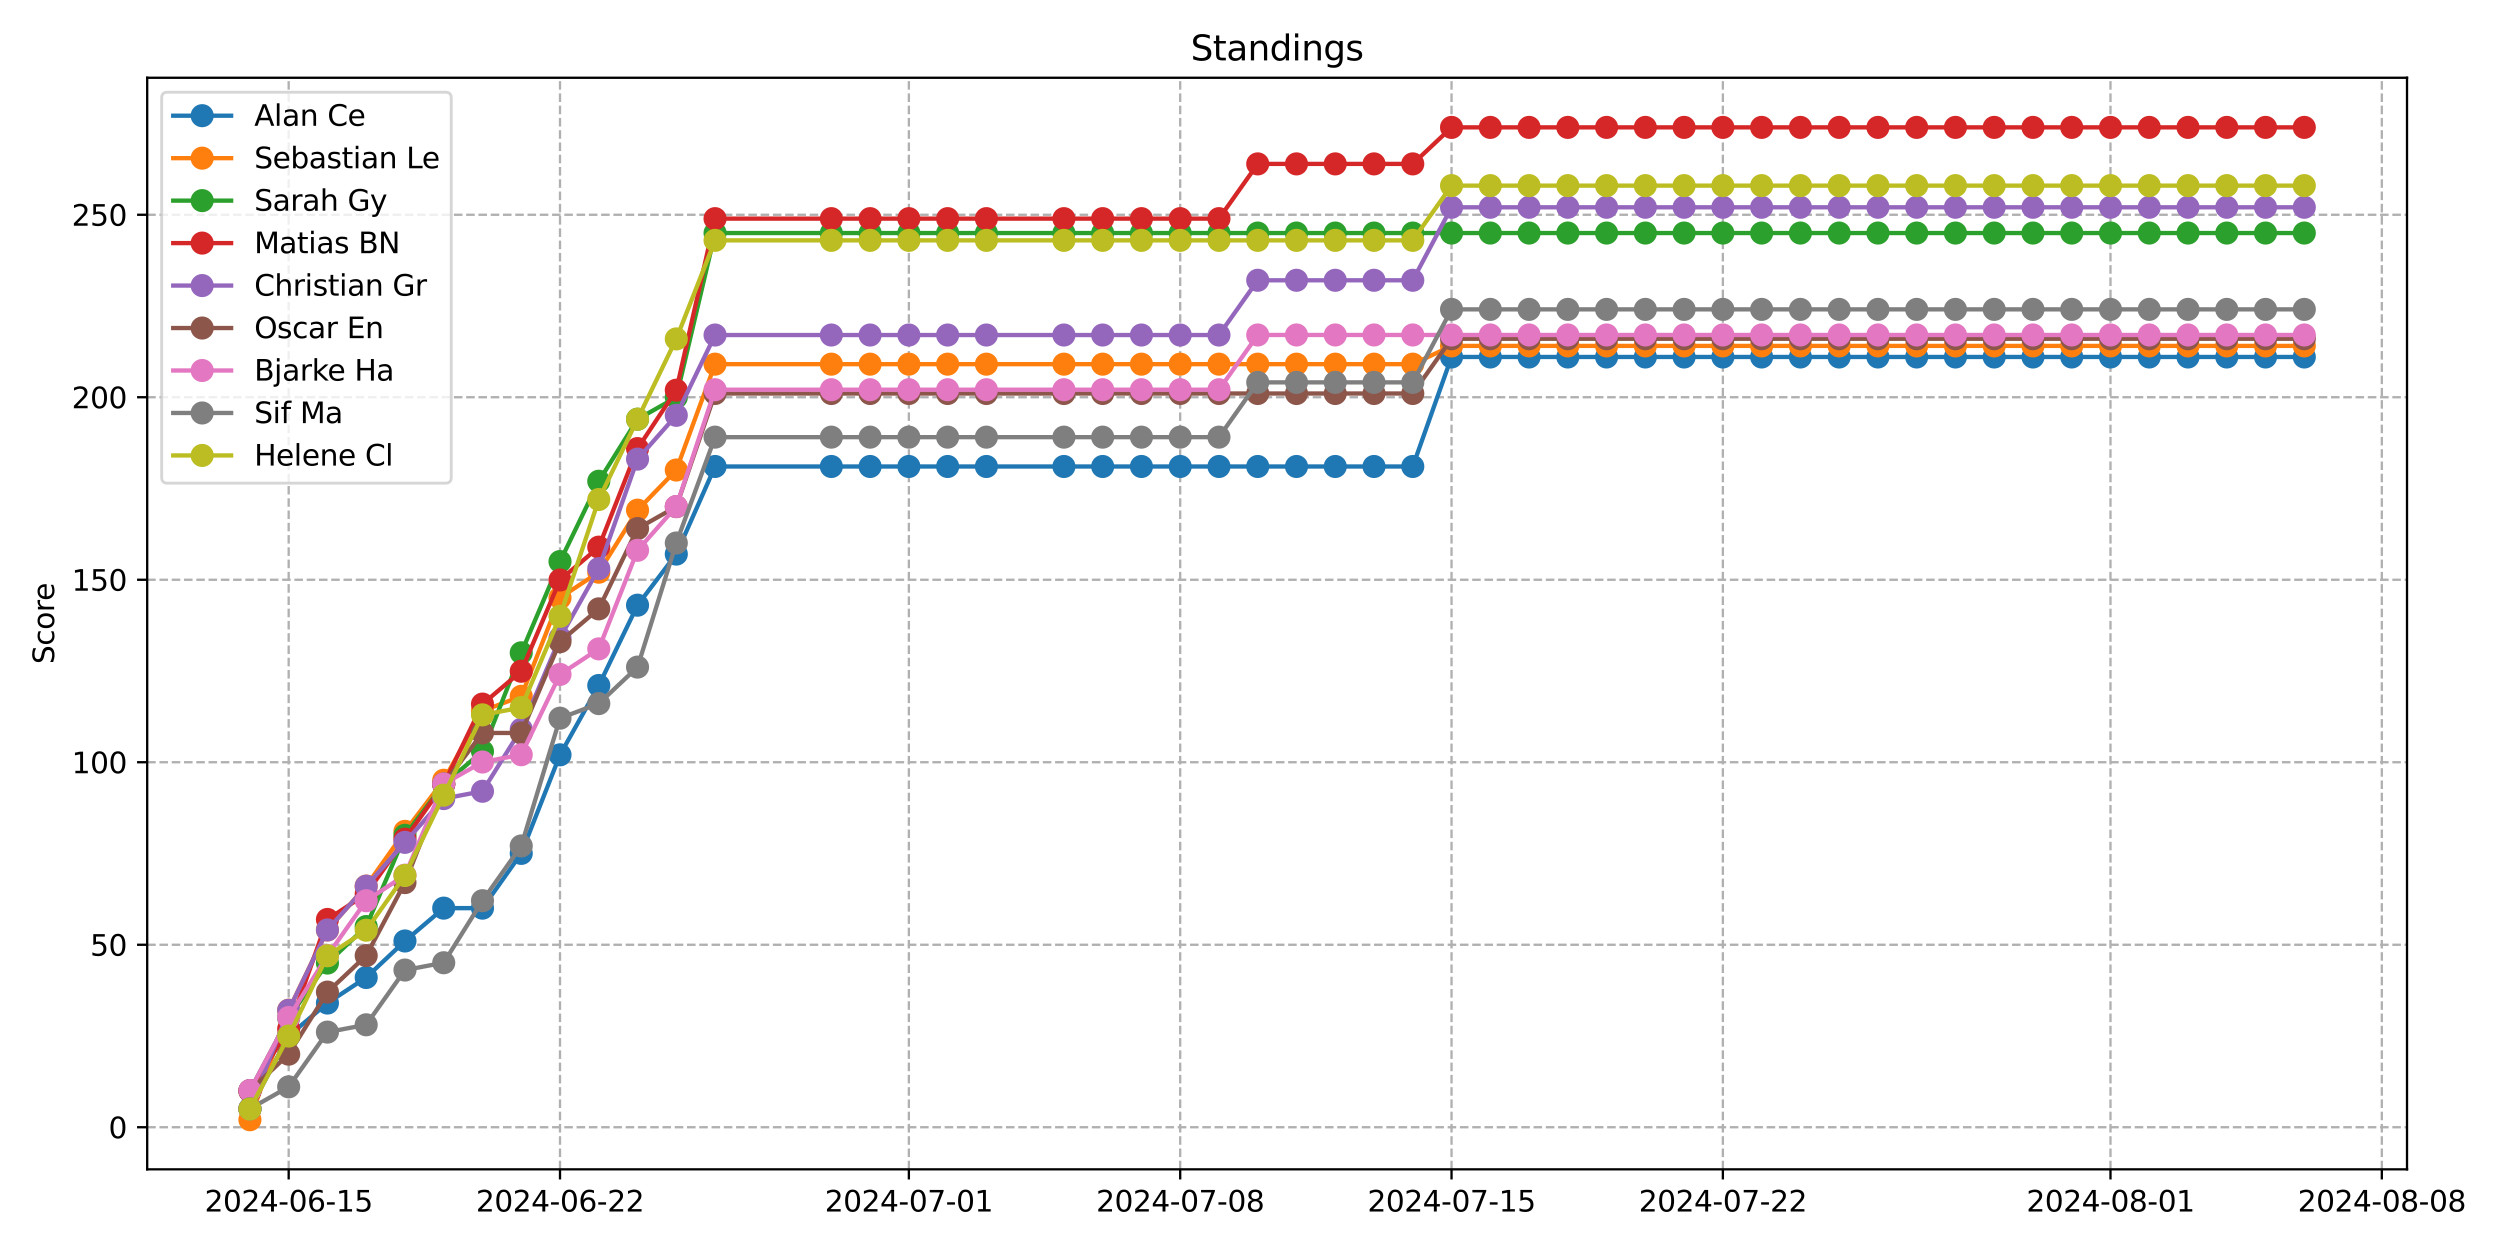 <?xml version="1.0" encoding="utf-8" standalone="no"?>
<!DOCTYPE svg PUBLIC "-//W3C//DTD SVG 1.1//EN"
  "http://www.w3.org/Graphics/SVG/1.1/DTD/svg11.dtd">
<svg xmlns:xlink="http://www.w3.org/1999/xlink" width="864pt" height="432pt" viewBox="0 0 864 432" xmlns="http://www.w3.org/2000/svg" version="1.1">
 <defs>
  <style type="text/css">*{stroke-linejoin: round; stroke-linecap: butt}</style>
 </defs>
 <g id="figure_1">
  <g id="patch_1">
   <path d="M 0 432 
L 864 432 
L 864 0 
L 0 0 
z
" style="fill: #ffffff"/>
  </g>
  <g id="axes_1">
   <g id="patch_2">
    <path d="M 50.87 404.12 
L 831.866 404.12 
L 831.866 26.88 
L 50.87 26.88 
z
" style="fill: #ffffff"/>
   </g>
   <g id="matplotlib.axis_1">
    <g id="xtick_1">
     <g id="line2d_1">
      <path d="M 99.766 404.12 
L 99.766 26.88 
" clip-path="url(#p41b580d565)" style="fill: none; stroke-dasharray: 2.96,1.28; stroke-dashoffset: 0; stroke: #b0b0b0; stroke-width: 0.8"/>
     </g>
     <g id="line2d_2">
      <defs>
       <path id="ma55e03d24f" d="M 0 0 
L 0 3.5 
" style="stroke: #000000; stroke-width: 0.8"/>
      </defs>
      <g>
       <use xlink:href="#ma55e03d24f" x="99.766" y="404.12" style="stroke: #000000; stroke-width: 0.8"/>
      </g>
     </g>
     <g id="text_1">
      <!-- 2024-06-15 -->
      <g transform="translate(70.708 418.718) scale(0.1 -0.1)">
       <defs>
        <path id="DejaVuSans-32" d="M 1228 531 
L 3431 531 
L 3431 0 
L 469 0 
L 469 531 
Q 828 903 1448 1529 
Q 2069 2156 2228 2338 
Q 2531 2678 2651 2914 
Q 2772 3150 2772 3378 
Q 2772 3750 2511 3984 
Q 2250 4219 1831 4219 
Q 1534 4219 1204 4116 
Q 875 4013 500 3803 
L 500 4441 
Q 881 4594 1212 4672 
Q 1544 4750 1819 4750 
Q 2544 4750 2975 4387 
Q 3406 4025 3406 3419 
Q 3406 3131 3298 2873 
Q 3191 2616 2906 2266 
Q 2828 2175 2409 1742 
Q 1991 1309 1228 531 
z
" transform="scale(0.016)"/>
        <path id="DejaVuSans-30" d="M 2034 4250 
Q 1547 4250 1301 3770 
Q 1056 3291 1056 2328 
Q 1056 1369 1301 889 
Q 1547 409 2034 409 
Q 2525 409 2770 889 
Q 3016 1369 3016 2328 
Q 3016 3291 2770 3770 
Q 2525 4250 2034 4250 
z
M 2034 4750 
Q 2819 4750 3233 4129 
Q 3647 3509 3647 2328 
Q 3647 1150 3233 529 
Q 2819 -91 2034 -91 
Q 1250 -91 836 529 
Q 422 1150 422 2328 
Q 422 3509 836 4129 
Q 1250 4750 2034 4750 
z
" transform="scale(0.016)"/>
        <path id="DejaVuSans-34" d="M 2419 4116 
L 825 1625 
L 2419 1625 
L 2419 4116 
z
M 2253 4666 
L 3047 4666 
L 3047 1625 
L 3713 1625 
L 3713 1100 
L 3047 1100 
L 3047 0 
L 2419 0 
L 2419 1100 
L 313 1100 
L 313 1709 
L 2253 4666 
z
" transform="scale(0.016)"/>
        <path id="DejaVuSans-2d" d="M 313 2009 
L 1997 2009 
L 1997 1497 
L 313 1497 
L 313 2009 
z
" transform="scale(0.016)"/>
        <path id="DejaVuSans-36" d="M 2113 2584 
Q 1688 2584 1439 2293 
Q 1191 2003 1191 1497 
Q 1191 994 1439 701 
Q 1688 409 2113 409 
Q 2538 409 2786 701 
Q 3034 994 3034 1497 
Q 3034 2003 2786 2293 
Q 2538 2584 2113 2584 
z
M 3366 4563 
L 3366 3988 
Q 3128 4100 2886 4159 
Q 2644 4219 2406 4219 
Q 1781 4219 1451 3797 
Q 1122 3375 1075 2522 
Q 1259 2794 1537 2939 
Q 1816 3084 2150 3084 
Q 2853 3084 3261 2657 
Q 3669 2231 3669 1497 
Q 3669 778 3244 343 
Q 2819 -91 2113 -91 
Q 1303 -91 875 529 
Q 447 1150 447 2328 
Q 447 3434 972 4092 
Q 1497 4750 2381 4750 
Q 2619 4750 2861 4703 
Q 3103 4656 3366 4563 
z
" transform="scale(0.016)"/>
        <path id="DejaVuSans-31" d="M 794 531 
L 1825 531 
L 1825 4091 
L 703 3866 
L 703 4441 
L 1819 4666 
L 2450 4666 
L 2450 531 
L 3481 531 
L 3481 0 
L 794 0 
L 794 531 
z
" transform="scale(0.016)"/>
        <path id="DejaVuSans-35" d="M 691 4666 
L 3169 4666 
L 3169 4134 
L 1269 4134 
L 1269 2991 
Q 1406 3038 1543 3061 
Q 1681 3084 1819 3084 
Q 2600 3084 3056 2656 
Q 3513 2228 3513 1497 
Q 3513 744 3044 326 
Q 2575 -91 1722 -91 
Q 1428 -91 1123 -41 
Q 819 9 494 109 
L 494 744 
Q 775 591 1075 516 
Q 1375 441 1709 441 
Q 2250 441 2565 725 
Q 2881 1009 2881 1497 
Q 2881 1984 2565 2268 
Q 2250 2553 1709 2553 
Q 1456 2553 1204 2497 
Q 953 2441 691 2322 
L 691 4666 
z
" transform="scale(0.016)"/>
       </defs>
       <use xlink:href="#DejaVuSans-32"/>
       <use xlink:href="#DejaVuSans-30" x="63.623"/>
       <use xlink:href="#DejaVuSans-32" x="127.246"/>
       <use xlink:href="#DejaVuSans-34" x="190.869"/>
       <use xlink:href="#DejaVuSans-2d" x="254.492"/>
       <use xlink:href="#DejaVuSans-30" x="290.576"/>
       <use xlink:href="#DejaVuSans-36" x="354.199"/>
       <use xlink:href="#DejaVuSans-2d" x="417.822"/>
       <use xlink:href="#DejaVuSans-31" x="453.906"/>
       <use xlink:href="#DejaVuSans-35" x="517.529"/>
      </g>
     </g>
    </g>
    <g id="xtick_2">
     <g id="line2d_3">
      <path d="M 193.539 404.12 
L 193.539 26.88 
" clip-path="url(#p41b580d565)" style="fill: none; stroke-dasharray: 2.96,1.28; stroke-dashoffset: 0; stroke: #b0b0b0; stroke-width: 0.8"/>
     </g>
     <g id="line2d_4">
      <g>
       <use xlink:href="#ma55e03d24f" x="193.539" y="404.12" style="stroke: #000000; stroke-width: 0.8"/>
      </g>
     </g>
     <g id="text_2">
      <!-- 2024-06-22 -->
      <g transform="translate(164.481 418.718) scale(0.1 -0.1)">
       <use xlink:href="#DejaVuSans-32"/>
       <use xlink:href="#DejaVuSans-30" x="63.623"/>
       <use xlink:href="#DejaVuSans-32" x="127.246"/>
       <use xlink:href="#DejaVuSans-34" x="190.869"/>
       <use xlink:href="#DejaVuSans-2d" x="254.492"/>
       <use xlink:href="#DejaVuSans-30" x="290.576"/>
       <use xlink:href="#DejaVuSans-36" x="354.199"/>
       <use xlink:href="#DejaVuSans-2d" x="417.822"/>
       <use xlink:href="#DejaVuSans-32" x="453.906"/>
       <use xlink:href="#DejaVuSans-32" x="517.529"/>
      </g>
     </g>
    </g>
    <g id="xtick_3">
     <g id="line2d_5">
      <path d="M 314.104 404.12 
L 314.104 26.88 
" clip-path="url(#p41b580d565)" style="fill: none; stroke-dasharray: 2.96,1.28; stroke-dashoffset: 0; stroke: #b0b0b0; stroke-width: 0.8"/>
     </g>
     <g id="line2d_6">
      <g>
       <use xlink:href="#ma55e03d24f" x="314.104" y="404.12" style="stroke: #000000; stroke-width: 0.8"/>
      </g>
     </g>
     <g id="text_3">
      <!-- 2024-07-01 -->
      <g transform="translate(285.047 418.718) scale(0.1 -0.1)">
       <defs>
        <path id="DejaVuSans-37" d="M 525 4666 
L 3525 4666 
L 3525 4397 
L 1831 0 
L 1172 0 
L 2766 4134 
L 525 4134 
L 525 4666 
z
" transform="scale(0.016)"/>
       </defs>
       <use xlink:href="#DejaVuSans-32"/>
       <use xlink:href="#DejaVuSans-30" x="63.623"/>
       <use xlink:href="#DejaVuSans-32" x="127.246"/>
       <use xlink:href="#DejaVuSans-34" x="190.869"/>
       <use xlink:href="#DejaVuSans-2d" x="254.492"/>
       <use xlink:href="#DejaVuSans-30" x="290.576"/>
       <use xlink:href="#DejaVuSans-37" x="354.199"/>
       <use xlink:href="#DejaVuSans-2d" x="417.822"/>
       <use xlink:href="#DejaVuSans-30" x="453.906"/>
       <use xlink:href="#DejaVuSans-31" x="517.529"/>
      </g>
     </g>
    </g>
    <g id="xtick_4">
     <g id="line2d_7">
      <path d="M 407.877 404.12 
L 407.877 26.88 
" clip-path="url(#p41b580d565)" style="fill: none; stroke-dasharray: 2.96,1.28; stroke-dashoffset: 0; stroke: #b0b0b0; stroke-width: 0.8"/>
     </g>
     <g id="line2d_8">
      <g>
       <use xlink:href="#ma55e03d24f" x="407.877" y="404.12" style="stroke: #000000; stroke-width: 0.8"/>
      </g>
     </g>
     <g id="text_4">
      <!-- 2024-07-08 -->
      <g transform="translate(378.82 418.718) scale(0.1 -0.1)">
       <defs>
        <path id="DejaVuSans-38" d="M 2034 2216 
Q 1584 2216 1326 1975 
Q 1069 1734 1069 1313 
Q 1069 891 1326 650 
Q 1584 409 2034 409 
Q 2484 409 2743 651 
Q 3003 894 3003 1313 
Q 3003 1734 2745 1975 
Q 2488 2216 2034 2216 
z
M 1403 2484 
Q 997 2584 770 2862 
Q 544 3141 544 3541 
Q 544 4100 942 4425 
Q 1341 4750 2034 4750 
Q 2731 4750 3128 4425 
Q 3525 4100 3525 3541 
Q 3525 3141 3298 2862 
Q 3072 2584 2669 2484 
Q 3125 2378 3379 2068 
Q 3634 1759 3634 1313 
Q 3634 634 3220 271 
Q 2806 -91 2034 -91 
Q 1263 -91 848 271 
Q 434 634 434 1313 
Q 434 1759 690 2068 
Q 947 2378 1403 2484 
z
M 1172 3481 
Q 1172 3119 1398 2916 
Q 1625 2713 2034 2713 
Q 2441 2713 2670 2916 
Q 2900 3119 2900 3481 
Q 2900 3844 2670 4047 
Q 2441 4250 2034 4250 
Q 1625 4250 1398 4047 
Q 1172 3844 1172 3481 
z
" transform="scale(0.016)"/>
       </defs>
       <use xlink:href="#DejaVuSans-32"/>
       <use xlink:href="#DejaVuSans-30" x="63.623"/>
       <use xlink:href="#DejaVuSans-32" x="127.246"/>
       <use xlink:href="#DejaVuSans-34" x="190.869"/>
       <use xlink:href="#DejaVuSans-2d" x="254.492"/>
       <use xlink:href="#DejaVuSans-30" x="290.576"/>
       <use xlink:href="#DejaVuSans-37" x="354.199"/>
       <use xlink:href="#DejaVuSans-2d" x="417.822"/>
       <use xlink:href="#DejaVuSans-30" x="453.906"/>
       <use xlink:href="#DejaVuSans-38" x="517.529"/>
      </g>
     </g>
    </g>
    <g id="xtick_5">
     <g id="line2d_9">
      <path d="M 501.65 404.12 
L 501.65 26.88 
" clip-path="url(#p41b580d565)" style="fill: none; stroke-dasharray: 2.96,1.28; stroke-dashoffset: 0; stroke: #b0b0b0; stroke-width: 0.8"/>
     </g>
     <g id="line2d_10">
      <g>
       <use xlink:href="#ma55e03d24f" x="501.65" y="404.12" style="stroke: #000000; stroke-width: 0.8"/>
      </g>
     </g>
     <g id="text_5">
      <!-- 2024-07-15 -->
      <g transform="translate(472.593 418.718) scale(0.1 -0.1)">
       <use xlink:href="#DejaVuSans-32"/>
       <use xlink:href="#DejaVuSans-30" x="63.623"/>
       <use xlink:href="#DejaVuSans-32" x="127.246"/>
       <use xlink:href="#DejaVuSans-34" x="190.869"/>
       <use xlink:href="#DejaVuSans-2d" x="254.492"/>
       <use xlink:href="#DejaVuSans-30" x="290.576"/>
       <use xlink:href="#DejaVuSans-37" x="354.199"/>
       <use xlink:href="#DejaVuSans-2d" x="417.822"/>
       <use xlink:href="#DejaVuSans-31" x="453.906"/>
       <use xlink:href="#DejaVuSans-35" x="517.529"/>
      </g>
     </g>
    </g>
    <g id="xtick_6">
     <g id="line2d_11">
      <path d="M 595.423 404.12 
L 595.423 26.88 
" clip-path="url(#p41b580d565)" style="fill: none; stroke-dasharray: 2.96,1.28; stroke-dashoffset: 0; stroke: #b0b0b0; stroke-width: 0.8"/>
     </g>
     <g id="line2d_12">
      <g>
       <use xlink:href="#ma55e03d24f" x="595.423" y="404.12" style="stroke: #000000; stroke-width: 0.8"/>
      </g>
     </g>
     <g id="text_6">
      <!-- 2024-07-22 -->
      <g transform="translate(566.366 418.718) scale(0.1 -0.1)">
       <use xlink:href="#DejaVuSans-32"/>
       <use xlink:href="#DejaVuSans-30" x="63.623"/>
       <use xlink:href="#DejaVuSans-32" x="127.246"/>
       <use xlink:href="#DejaVuSans-34" x="190.869"/>
       <use xlink:href="#DejaVuSans-2d" x="254.492"/>
       <use xlink:href="#DejaVuSans-30" x="290.576"/>
       <use xlink:href="#DejaVuSans-37" x="354.199"/>
       <use xlink:href="#DejaVuSans-2d" x="417.822"/>
       <use xlink:href="#DejaVuSans-32" x="453.906"/>
       <use xlink:href="#DejaVuSans-32" x="517.529"/>
      </g>
     </g>
    </g>
    <g id="xtick_7">
     <g id="line2d_13">
      <path d="M 729.385 404.12 
L 729.385 26.88 
" clip-path="url(#p41b580d565)" style="fill: none; stroke-dasharray: 2.96,1.28; stroke-dashoffset: 0; stroke: #b0b0b0; stroke-width: 0.8"/>
     </g>
     <g id="line2d_14">
      <g>
       <use xlink:href="#ma55e03d24f" x="729.385" y="404.12" style="stroke: #000000; stroke-width: 0.8"/>
      </g>
     </g>
     <g id="text_7">
      <!-- 2024-08-01 -->
      <g transform="translate(700.327 418.718) scale(0.1 -0.1)">
       <use xlink:href="#DejaVuSans-32"/>
       <use xlink:href="#DejaVuSans-30" x="63.623"/>
       <use xlink:href="#DejaVuSans-32" x="127.246"/>
       <use xlink:href="#DejaVuSans-34" x="190.869"/>
       <use xlink:href="#DejaVuSans-2d" x="254.492"/>
       <use xlink:href="#DejaVuSans-30" x="290.576"/>
       <use xlink:href="#DejaVuSans-38" x="354.199"/>
       <use xlink:href="#DejaVuSans-2d" x="417.822"/>
       <use xlink:href="#DejaVuSans-30" x="453.906"/>
       <use xlink:href="#DejaVuSans-31" x="517.529"/>
      </g>
     </g>
    </g>
    <g id="xtick_8">
     <g id="line2d_15">
      <path d="M 823.158 404.12 
L 823.158 26.88 
" clip-path="url(#p41b580d565)" style="fill: none; stroke-dasharray: 2.96,1.28; stroke-dashoffset: 0; stroke: #b0b0b0; stroke-width: 0.8"/>
     </g>
     <g id="line2d_16">
      <g>
       <use xlink:href="#ma55e03d24f" x="823.158" y="404.12" style="stroke: #000000; stroke-width: 0.8"/>
      </g>
     </g>
     <g id="text_8">
      <!-- 2024-08-08 -->
      <g transform="translate(794.1 418.718) scale(0.1 -0.1)">
       <use xlink:href="#DejaVuSans-32"/>
       <use xlink:href="#DejaVuSans-30" x="63.623"/>
       <use xlink:href="#DejaVuSans-32" x="127.246"/>
       <use xlink:href="#DejaVuSans-34" x="190.869"/>
       <use xlink:href="#DejaVuSans-2d" x="254.492"/>
       <use xlink:href="#DejaVuSans-30" x="290.576"/>
       <use xlink:href="#DejaVuSans-38" x="354.199"/>
       <use xlink:href="#DejaVuSans-2d" x="417.822"/>
       <use xlink:href="#DejaVuSans-30" x="453.906"/>
       <use xlink:href="#DejaVuSans-38" x="517.529"/>
      </g>
     </g>
    </g>
   </g>
   <g id="matplotlib.axis_2">
    <g id="ytick_1">
     <g id="line2d_17">
      <path d="M 50.87 389.576 
L 831.866 389.576 
" clip-path="url(#p41b580d565)" style="fill: none; stroke-dasharray: 2.96,1.28; stroke-dashoffset: 0; stroke: #b0b0b0; stroke-width: 0.8"/>
     </g>
     <g id="line2d_18">
      <defs>
       <path id="mb4b4198667" d="M 0 0 
L -3.5 0 
" style="stroke: #000000; stroke-width: 0.8"/>
      </defs>
      <g>
       <use xlink:href="#mb4b4198667" x="50.87" y="389.576" style="stroke: #000000; stroke-width: 0.8"/>
      </g>
     </g>
     <g id="text_9">
      <!-- 0 -->
      <g transform="translate(37.508 393.375) scale(0.1 -0.1)">
       <use xlink:href="#DejaVuSans-30"/>
      </g>
     </g>
    </g>
    <g id="ytick_2">
     <g id="line2d_19">
      <path d="M 50.87 326.504 
L 831.866 326.504 
" clip-path="url(#p41b580d565)" style="fill: none; stroke-dasharray: 2.96,1.28; stroke-dashoffset: 0; stroke: #b0b0b0; stroke-width: 0.8"/>
     </g>
     <g id="line2d_20">
      <g>
       <use xlink:href="#mb4b4198667" x="50.87" y="326.504" style="stroke: #000000; stroke-width: 0.8"/>
      </g>
     </g>
     <g id="text_10">
      <!-- 50 -->
      <g transform="translate(31.145 330.303) scale(0.1 -0.1)">
       <use xlink:href="#DejaVuSans-35"/>
       <use xlink:href="#DejaVuSans-30" x="63.623"/>
      </g>
     </g>
    </g>
    <g id="ytick_3">
     <g id="line2d_21">
      <path d="M 50.87 263.432 
L 831.866 263.432 
" clip-path="url(#p41b580d565)" style="fill: none; stroke-dasharray: 2.96,1.28; stroke-dashoffset: 0; stroke: #b0b0b0; stroke-width: 0.8"/>
     </g>
     <g id="line2d_22">
      <g>
       <use xlink:href="#mb4b4198667" x="50.87" y="263.432" style="stroke: #000000; stroke-width: 0.8"/>
      </g>
     </g>
     <g id="text_11">
      <!-- 100 -->
      <g transform="translate(24.782 267.231) scale(0.1 -0.1)">
       <use xlink:href="#DejaVuSans-31"/>
       <use xlink:href="#DejaVuSans-30" x="63.623"/>
       <use xlink:href="#DejaVuSans-30" x="127.246"/>
      </g>
     </g>
    </g>
    <g id="ytick_4">
     <g id="line2d_23">
      <path d="M 50.87 200.36 
L 831.866 200.36 
" clip-path="url(#p41b580d565)" style="fill: none; stroke-dasharray: 2.96,1.28; stroke-dashoffset: 0; stroke: #b0b0b0; stroke-width: 0.8"/>
     </g>
     <g id="line2d_24">
      <g>
       <use xlink:href="#mb4b4198667" x="50.87" y="200.36" style="stroke: #000000; stroke-width: 0.8"/>
      </g>
     </g>
     <g id="text_12">
      <!-- 150 -->
      <g transform="translate(24.782 204.159) scale(0.1 -0.1)">
       <use xlink:href="#DejaVuSans-31"/>
       <use xlink:href="#DejaVuSans-35" x="63.623"/>
       <use xlink:href="#DejaVuSans-30" x="127.246"/>
      </g>
     </g>
    </g>
    <g id="ytick_5">
     <g id="line2d_25">
      <path d="M 50.87 137.288 
L 831.866 137.288 
" clip-path="url(#p41b580d565)" style="fill: none; stroke-dasharray: 2.96,1.28; stroke-dashoffset: 0; stroke: #b0b0b0; stroke-width: 0.8"/>
     </g>
     <g id="line2d_26">
      <g>
       <use xlink:href="#mb4b4198667" x="50.87" y="137.288" style="stroke: #000000; stroke-width: 0.8"/>
      </g>
     </g>
     <g id="text_13">
      <!-- 200 -->
      <g transform="translate(24.782 141.087) scale(0.1 -0.1)">
       <use xlink:href="#DejaVuSans-32"/>
       <use xlink:href="#DejaVuSans-30" x="63.623"/>
       <use xlink:href="#DejaVuSans-30" x="127.246"/>
      </g>
     </g>
    </g>
    <g id="ytick_6">
     <g id="line2d_27">
      <path d="M 50.87 74.216 
L 831.866 74.216 
" clip-path="url(#p41b580d565)" style="fill: none; stroke-dasharray: 2.96,1.28; stroke-dashoffset: 0; stroke: #b0b0b0; stroke-width: 0.8"/>
     </g>
     <g id="line2d_28">
      <g>
       <use xlink:href="#mb4b4198667" x="50.87" y="74.216" style="stroke: #000000; stroke-width: 0.8"/>
      </g>
     </g>
     <g id="text_14">
      <!-- 250 -->
      <g transform="translate(24.782 78.015) scale(0.1 -0.1)">
       <use xlink:href="#DejaVuSans-32"/>
       <use xlink:href="#DejaVuSans-35" x="63.623"/>
       <use xlink:href="#DejaVuSans-30" x="127.246"/>
      </g>
     </g>
    </g>
    <g id="text_15">
     <!-- Score -->
     <g transform="translate(18.703 229.502) rotate(-90) scale(0.1 -0.1)">
      <defs>
       <path id="DejaVuSans-53" d="M 3425 4513 
L 3425 3897 
Q 3066 4069 2747 4153 
Q 2428 4238 2131 4238 
Q 1616 4238 1336 4038 
Q 1056 3838 1056 3469 
Q 1056 3159 1242 3001 
Q 1428 2844 1947 2747 
L 2328 2669 
Q 3034 2534 3370 2195 
Q 3706 1856 3706 1288 
Q 3706 609 3251 259 
Q 2797 -91 1919 -91 
Q 1588 -91 1214 -16 
Q 841 59 441 206 
L 441 856 
Q 825 641 1194 531 
Q 1563 422 1919 422 
Q 2459 422 2753 634 
Q 3047 847 3047 1241 
Q 3047 1584 2836 1778 
Q 2625 1972 2144 2069 
L 1759 2144 
Q 1053 2284 737 2584 
Q 422 2884 422 3419 
Q 422 4038 858 4394 
Q 1294 4750 2059 4750 
Q 2388 4750 2728 4690 
Q 3069 4631 3425 4513 
z
" transform="scale(0.016)"/>
       <path id="DejaVuSans-63" d="M 3122 3366 
L 3122 2828 
Q 2878 2963 2633 3030 
Q 2388 3097 2138 3097 
Q 1578 3097 1268 2742 
Q 959 2388 959 1747 
Q 959 1106 1268 751 
Q 1578 397 2138 397 
Q 2388 397 2633 464 
Q 2878 531 3122 666 
L 3122 134 
Q 2881 22 2623 -34 
Q 2366 -91 2075 -91 
Q 1284 -91 818 406 
Q 353 903 353 1747 
Q 353 2603 823 3093 
Q 1294 3584 2113 3584 
Q 2378 3584 2631 3529 
Q 2884 3475 3122 3366 
z
" transform="scale(0.016)"/>
       <path id="DejaVuSans-6f" d="M 1959 3097 
Q 1497 3097 1228 2736 
Q 959 2375 959 1747 
Q 959 1119 1226 758 
Q 1494 397 1959 397 
Q 2419 397 2687 759 
Q 2956 1122 2956 1747 
Q 2956 2369 2687 2733 
Q 2419 3097 1959 3097 
z
M 1959 3584 
Q 2709 3584 3137 3096 
Q 3566 2609 3566 1747 
Q 3566 888 3137 398 
Q 2709 -91 1959 -91 
Q 1206 -91 779 398 
Q 353 888 353 1747 
Q 353 2609 779 3096 
Q 1206 3584 1959 3584 
z
" transform="scale(0.016)"/>
       <path id="DejaVuSans-72" d="M 2631 2963 
Q 2534 3019 2420 3045 
Q 2306 3072 2169 3072 
Q 1681 3072 1420 2755 
Q 1159 2438 1159 1844 
L 1159 0 
L 581 0 
L 581 3500 
L 1159 3500 
L 1159 2956 
Q 1341 3275 1631 3429 
Q 1922 3584 2338 3584 
Q 2397 3584 2469 3576 
Q 2541 3569 2628 3553 
L 2631 2963 
z
" transform="scale(0.016)"/>
       <path id="DejaVuSans-65" d="M 3597 1894 
L 3597 1613 
L 953 1613 
Q 991 1019 1311 708 
Q 1631 397 2203 397 
Q 2534 397 2845 478 
Q 3156 559 3463 722 
L 3463 178 
Q 3153 47 2828 -22 
Q 2503 -91 2169 -91 
Q 1331 -91 842 396 
Q 353 884 353 1716 
Q 353 2575 817 3079 
Q 1281 3584 2069 3584 
Q 2775 3584 3186 3129 
Q 3597 2675 3597 1894 
z
M 3022 2063 
Q 3016 2534 2758 2815 
Q 2500 3097 2075 3097 
Q 1594 3097 1305 2825 
Q 1016 2553 972 2059 
L 3022 2063 
z
" transform="scale(0.016)"/>
      </defs>
      <use xlink:href="#DejaVuSans-53"/>
      <use xlink:href="#DejaVuSans-63" x="63.477"/>
      <use xlink:href="#DejaVuSans-6f" x="118.457"/>
      <use xlink:href="#DejaVuSans-72" x="179.639"/>
      <use xlink:href="#DejaVuSans-65" x="218.502"/>
     </g>
    </g>
   </g>
   <g id="line2d_29">
    <path d="M 86.37 383.232 
L 99.766 358.003 
L 113.162 346.65 
L 126.558 337.82 
L 139.954 325.205 
L 153.351 313.852 
L 166.747 313.852 
L 180.143 294.931 
L 193.539 260.872 
L 206.935 236.904 
L 220.331 209.153 
L 233.727 191.493 
L 247.124 161.218 
L 287.312 161.218 
L 300.708 161.218 
L 314.104 161.218 
L 327.5 161.218 
L 340.897 161.218 
L 367.689 161.218 
L 381.085 161.218 
L 394.481 161.218 
L 407.877 161.218 
L 421.274 161.218 
L 434.67 161.218 
L 448.066 161.218 
L 461.462 161.218 
L 474.858 161.218 
L 488.254 161.218 
L 501.65 123.375 
L 515.047 123.375 
L 528.443 123.375 
L 541.839 123.375 
L 555.235 123.375 
L 568.631 123.375 
L 582.027 123.375 
L 595.423 123.375 
L 608.82 123.375 
L 622.216 123.375 
L 635.612 123.375 
L 649.008 123.375 
L 662.404 123.375 
L 675.8 123.375 
L 689.197 123.375 
L 702.593 123.375 
L 715.989 123.375 
L 729.385 123.375 
L 742.781 123.375 
L 756.177 123.375 
L 769.573 123.375 
L 782.97 123.375 
L 796.366 123.375 
" clip-path="url(#p41b580d565)" style="fill: none; stroke: #1f77b4; stroke-width: 1.5; stroke-linecap: square"/>
    <defs>
     <path id="m406393c187" d="M 0 3.5 
C 0.928 3.5 1.819 3.131 2.475 2.475 
C 3.131 1.819 3.5 0.928 3.5 0 
C 3.5 -0.928 3.131 -1.819 2.475 -2.475 
C 1.819 -3.131 0.928 -3.5 0 -3.5 
C -0.928 -3.5 -1.819 -3.131 -2.475 -2.475 
C -3.131 -1.819 -3.5 -0.928 -3.5 0 
C -3.5 0.928 -3.131 1.819 -2.475 2.475 
C -1.819 3.131 -0.928 3.5 0 3.5 
z
" style="stroke: #1f77b4"/>
    </defs>
    <g clip-path="url(#p41b580d565)">
     <use xlink:href="#m406393c187" x="86.37" y="383.232" style="fill: #1f77b4; stroke: #1f77b4"/>
     <use xlink:href="#m406393c187" x="99.766" y="358.003" style="fill: #1f77b4; stroke: #1f77b4"/>
     <use xlink:href="#m406393c187" x="113.162" y="346.65" style="fill: #1f77b4; stroke: #1f77b4"/>
     <use xlink:href="#m406393c187" x="126.558" y="337.82" style="fill: #1f77b4; stroke: #1f77b4"/>
     <use xlink:href="#m406393c187" x="139.954" y="325.205" style="fill: #1f77b4; stroke: #1f77b4"/>
     <use xlink:href="#m406393c187" x="153.351" y="313.852" style="fill: #1f77b4; stroke: #1f77b4"/>
     <use xlink:href="#m406393c187" x="166.747" y="313.852" style="fill: #1f77b4; stroke: #1f77b4"/>
     <use xlink:href="#m406393c187" x="180.143" y="294.931" style="fill: #1f77b4; stroke: #1f77b4"/>
     <use xlink:href="#m406393c187" x="193.539" y="260.872" style="fill: #1f77b4; stroke: #1f77b4"/>
     <use xlink:href="#m406393c187" x="206.935" y="236.904" style="fill: #1f77b4; stroke: #1f77b4"/>
     <use xlink:href="#m406393c187" x="220.331" y="209.153" style="fill: #1f77b4; stroke: #1f77b4"/>
     <use xlink:href="#m406393c187" x="233.727" y="191.493" style="fill: #1f77b4; stroke: #1f77b4"/>
     <use xlink:href="#m406393c187" x="247.124" y="161.218" style="fill: #1f77b4; stroke: #1f77b4"/>
     <use xlink:href="#m406393c187" x="287.312" y="161.218" style="fill: #1f77b4; stroke: #1f77b4"/>
     <use xlink:href="#m406393c187" x="300.708" y="161.218" style="fill: #1f77b4; stroke: #1f77b4"/>
     <use xlink:href="#m406393c187" x="314.104" y="161.218" style="fill: #1f77b4; stroke: #1f77b4"/>
     <use xlink:href="#m406393c187" x="327.5" y="161.218" style="fill: #1f77b4; stroke: #1f77b4"/>
     <use xlink:href="#m406393c187" x="340.897" y="161.218" style="fill: #1f77b4; stroke: #1f77b4"/>
     <use xlink:href="#m406393c187" x="367.689" y="161.218" style="fill: #1f77b4; stroke: #1f77b4"/>
     <use xlink:href="#m406393c187" x="381.085" y="161.218" style="fill: #1f77b4; stroke: #1f77b4"/>
     <use xlink:href="#m406393c187" x="394.481" y="161.218" style="fill: #1f77b4; stroke: #1f77b4"/>
     <use xlink:href="#m406393c187" x="407.877" y="161.218" style="fill: #1f77b4; stroke: #1f77b4"/>
     <use xlink:href="#m406393c187" x="421.274" y="161.218" style="fill: #1f77b4; stroke: #1f77b4"/>
     <use xlink:href="#m406393c187" x="434.67" y="161.218" style="fill: #1f77b4; stroke: #1f77b4"/>
     <use xlink:href="#m406393c187" x="448.066" y="161.218" style="fill: #1f77b4; stroke: #1f77b4"/>
     <use xlink:href="#m406393c187" x="461.462" y="161.218" style="fill: #1f77b4; stroke: #1f77b4"/>
     <use xlink:href="#m406393c187" x="474.858" y="161.218" style="fill: #1f77b4; stroke: #1f77b4"/>
     <use xlink:href="#m406393c187" x="488.254" y="161.218" style="fill: #1f77b4; stroke: #1f77b4"/>
     <use xlink:href="#m406393c187" x="501.65" y="123.375" style="fill: #1f77b4; stroke: #1f77b4"/>
     <use xlink:href="#m406393c187" x="515.047" y="123.375" style="fill: #1f77b4; stroke: #1f77b4"/>
     <use xlink:href="#m406393c187" x="528.443" y="123.375" style="fill: #1f77b4; stroke: #1f77b4"/>
     <use xlink:href="#m406393c187" x="541.839" y="123.375" style="fill: #1f77b4; stroke: #1f77b4"/>
     <use xlink:href="#m406393c187" x="555.235" y="123.375" style="fill: #1f77b4; stroke: #1f77b4"/>
     <use xlink:href="#m406393c187" x="568.631" y="123.375" style="fill: #1f77b4; stroke: #1f77b4"/>
     <use xlink:href="#m406393c187" x="582.027" y="123.375" style="fill: #1f77b4; stroke: #1f77b4"/>
     <use xlink:href="#m406393c187" x="595.423" y="123.375" style="fill: #1f77b4; stroke: #1f77b4"/>
     <use xlink:href="#m406393c187" x="608.82" y="123.375" style="fill: #1f77b4; stroke: #1f77b4"/>
     <use xlink:href="#m406393c187" x="622.216" y="123.375" style="fill: #1f77b4; stroke: #1f77b4"/>
     <use xlink:href="#m406393c187" x="635.612" y="123.375" style="fill: #1f77b4; stroke: #1f77b4"/>
     <use xlink:href="#m406393c187" x="649.008" y="123.375" style="fill: #1f77b4; stroke: #1f77b4"/>
     <use xlink:href="#m406393c187" x="662.404" y="123.375" style="fill: #1f77b4; stroke: #1f77b4"/>
     <use xlink:href="#m406393c187" x="675.8" y="123.375" style="fill: #1f77b4; stroke: #1f77b4"/>
     <use xlink:href="#m406393c187" x="689.197" y="123.375" style="fill: #1f77b4; stroke: #1f77b4"/>
     <use xlink:href="#m406393c187" x="702.593" y="123.375" style="fill: #1f77b4; stroke: #1f77b4"/>
     <use xlink:href="#m406393c187" x="715.989" y="123.375" style="fill: #1f77b4; stroke: #1f77b4"/>
     <use xlink:href="#m406393c187" x="729.385" y="123.375" style="fill: #1f77b4; stroke: #1f77b4"/>
     <use xlink:href="#m406393c187" x="742.781" y="123.375" style="fill: #1f77b4; stroke: #1f77b4"/>
     <use xlink:href="#m406393c187" x="756.177" y="123.375" style="fill: #1f77b4; stroke: #1f77b4"/>
     <use xlink:href="#m406393c187" x="769.573" y="123.375" style="fill: #1f77b4; stroke: #1f77b4"/>
     <use xlink:href="#m406393c187" x="782.97" y="123.375" style="fill: #1f77b4; stroke: #1f77b4"/>
     <use xlink:href="#m406393c187" x="796.366" y="123.375" style="fill: #1f77b4; stroke: #1f77b4"/>
    </g>
   </g>
   <g id="line2d_30">
    <path d="M 86.37 386.973 
L 99.766 349.13 
L 113.162 321.378 
L 126.558 306.241 
L 139.954 287.319 
L 153.351 269.659 
L 166.747 245.691 
L 180.143 240.646 
L 193.539 206.587 
L 206.935 197.757 
L 220.331 176.312 
L 233.727 162.436 
L 247.124 125.855 
L 287.312 125.855 
L 300.708 125.855 
L 314.104 125.855 
L 327.5 125.855 
L 340.897 125.855 
L 367.689 125.855 
L 381.085 125.855 
L 394.481 125.855 
L 407.877 125.855 
L 421.274 125.855 
L 434.67 125.855 
L 448.066 125.855 
L 461.462 125.855 
L 474.858 125.855 
L 488.254 125.855 
L 501.65 119.547 
L 515.047 119.547 
L 528.443 119.547 
L 541.839 119.547 
L 555.235 119.547 
L 568.631 119.547 
L 582.027 119.547 
L 595.423 119.547 
L 608.82 119.547 
L 622.216 119.547 
L 635.612 119.547 
L 649.008 119.547 
L 662.404 119.547 
L 675.8 119.547 
L 689.197 119.547 
L 702.593 119.547 
L 715.989 119.547 
L 729.385 119.547 
L 742.781 119.547 
L 756.177 119.547 
L 769.573 119.547 
L 782.97 119.547 
L 796.366 119.547 
" clip-path="url(#p41b580d565)" style="fill: none; stroke: #ff7f0e; stroke-width: 1.5; stroke-linecap: square"/>
    <defs>
     <path id="m24f5eeeb0d" d="M 0 3.5 
C 0.928 3.5 1.819 3.131 2.475 2.475 
C 3.131 1.819 3.5 0.928 3.5 0 
C 3.5 -0.928 3.131 -1.819 2.475 -2.475 
C 1.819 -3.131 0.928 -3.5 0 -3.5 
C -0.928 -3.5 -1.819 -3.131 -2.475 -2.475 
C -3.131 -1.819 -3.5 -0.928 -3.5 0 
C -3.5 0.928 -3.131 1.819 -2.475 2.475 
C -1.819 3.131 -0.928 3.5 0 3.5 
z
" style="stroke: #ff7f0e"/>
    </defs>
    <g clip-path="url(#p41b580d565)">
     <use xlink:href="#m24f5eeeb0d" x="86.37" y="386.973" style="fill: #ff7f0e; stroke: #ff7f0e"/>
     <use xlink:href="#m24f5eeeb0d" x="99.766" y="349.13" style="fill: #ff7f0e; stroke: #ff7f0e"/>
     <use xlink:href="#m24f5eeeb0d" x="113.162" y="321.378" style="fill: #ff7f0e; stroke: #ff7f0e"/>
     <use xlink:href="#m24f5eeeb0d" x="126.558" y="306.241" style="fill: #ff7f0e; stroke: #ff7f0e"/>
     <use xlink:href="#m24f5eeeb0d" x="139.954" y="287.319" style="fill: #ff7f0e; stroke: #ff7f0e"/>
     <use xlink:href="#m24f5eeeb0d" x="153.351" y="269.659" style="fill: #ff7f0e; stroke: #ff7f0e"/>
     <use xlink:href="#m24f5eeeb0d" x="166.747" y="245.691" style="fill: #ff7f0e; stroke: #ff7f0e"/>
     <use xlink:href="#m24f5eeeb0d" x="180.143" y="240.646" style="fill: #ff7f0e; stroke: #ff7f0e"/>
     <use xlink:href="#m24f5eeeb0d" x="193.539" y="206.587" style="fill: #ff7f0e; stroke: #ff7f0e"/>
     <use xlink:href="#m24f5eeeb0d" x="206.935" y="197.757" style="fill: #ff7f0e; stroke: #ff7f0e"/>
     <use xlink:href="#m24f5eeeb0d" x="220.331" y="176.312" style="fill: #ff7f0e; stroke: #ff7f0e"/>
     <use xlink:href="#m24f5eeeb0d" x="233.727" y="162.436" style="fill: #ff7f0e; stroke: #ff7f0e"/>
     <use xlink:href="#m24f5eeeb0d" x="247.124" y="125.855" style="fill: #ff7f0e; stroke: #ff7f0e"/>
     <use xlink:href="#m24f5eeeb0d" x="287.312" y="125.855" style="fill: #ff7f0e; stroke: #ff7f0e"/>
     <use xlink:href="#m24f5eeeb0d" x="300.708" y="125.855" style="fill: #ff7f0e; stroke: #ff7f0e"/>
     <use xlink:href="#m24f5eeeb0d" x="314.104" y="125.855" style="fill: #ff7f0e; stroke: #ff7f0e"/>
     <use xlink:href="#m24f5eeeb0d" x="327.5" y="125.855" style="fill: #ff7f0e; stroke: #ff7f0e"/>
     <use xlink:href="#m24f5eeeb0d" x="340.897" y="125.855" style="fill: #ff7f0e; stroke: #ff7f0e"/>
     <use xlink:href="#m24f5eeeb0d" x="367.689" y="125.855" style="fill: #ff7f0e; stroke: #ff7f0e"/>
     <use xlink:href="#m24f5eeeb0d" x="381.085" y="125.855" style="fill: #ff7f0e; stroke: #ff7f0e"/>
     <use xlink:href="#m24f5eeeb0d" x="394.481" y="125.855" style="fill: #ff7f0e; stroke: #ff7f0e"/>
     <use xlink:href="#m24f5eeeb0d" x="407.877" y="125.855" style="fill: #ff7f0e; stroke: #ff7f0e"/>
     <use xlink:href="#m24f5eeeb0d" x="421.274" y="125.855" style="fill: #ff7f0e; stroke: #ff7f0e"/>
     <use xlink:href="#m24f5eeeb0d" x="434.67" y="125.855" style="fill: #ff7f0e; stroke: #ff7f0e"/>
     <use xlink:href="#m24f5eeeb0d" x="448.066" y="125.855" style="fill: #ff7f0e; stroke: #ff7f0e"/>
     <use xlink:href="#m24f5eeeb0d" x="461.462" y="125.855" style="fill: #ff7f0e; stroke: #ff7f0e"/>
     <use xlink:href="#m24f5eeeb0d" x="474.858" y="125.855" style="fill: #ff7f0e; stroke: #ff7f0e"/>
     <use xlink:href="#m24f5eeeb0d" x="488.254" y="125.855" style="fill: #ff7f0e; stroke: #ff7f0e"/>
     <use xlink:href="#m24f5eeeb0d" x="501.65" y="119.547" style="fill: #ff7f0e; stroke: #ff7f0e"/>
     <use xlink:href="#m24f5eeeb0d" x="515.047" y="119.547" style="fill: #ff7f0e; stroke: #ff7f0e"/>
     <use xlink:href="#m24f5eeeb0d" x="528.443" y="119.547" style="fill: #ff7f0e; stroke: #ff7f0e"/>
     <use xlink:href="#m24f5eeeb0d" x="541.839" y="119.547" style="fill: #ff7f0e; stroke: #ff7f0e"/>
     <use xlink:href="#m24f5eeeb0d" x="555.235" y="119.547" style="fill: #ff7f0e; stroke: #ff7f0e"/>
     <use xlink:href="#m24f5eeeb0d" x="568.631" y="119.547" style="fill: #ff7f0e; stroke: #ff7f0e"/>
     <use xlink:href="#m24f5eeeb0d" x="582.027" y="119.547" style="fill: #ff7f0e; stroke: #ff7f0e"/>
     <use xlink:href="#m24f5eeeb0d" x="595.423" y="119.547" style="fill: #ff7f0e; stroke: #ff7f0e"/>
     <use xlink:href="#m24f5eeeb0d" x="608.82" y="119.547" style="fill: #ff7f0e; stroke: #ff7f0e"/>
     <use xlink:href="#m24f5eeeb0d" x="622.216" y="119.547" style="fill: #ff7f0e; stroke: #ff7f0e"/>
     <use xlink:href="#m24f5eeeb0d" x="635.612" y="119.547" style="fill: #ff7f0e; stroke: #ff7f0e"/>
     <use xlink:href="#m24f5eeeb0d" x="649.008" y="119.547" style="fill: #ff7f0e; stroke: #ff7f0e"/>
     <use xlink:href="#m24f5eeeb0d" x="662.404" y="119.547" style="fill: #ff7f0e; stroke: #ff7f0e"/>
     <use xlink:href="#m24f5eeeb0d" x="675.8" y="119.547" style="fill: #ff7f0e; stroke: #ff7f0e"/>
     <use xlink:href="#m24f5eeeb0d" x="689.197" y="119.547" style="fill: #ff7f0e; stroke: #ff7f0e"/>
     <use xlink:href="#m24f5eeeb0d" x="702.593" y="119.547" style="fill: #ff7f0e; stroke: #ff7f0e"/>
     <use xlink:href="#m24f5eeeb0d" x="715.989" y="119.547" style="fill: #ff7f0e; stroke: #ff7f0e"/>
     <use xlink:href="#m24f5eeeb0d" x="729.385" y="119.547" style="fill: #ff7f0e; stroke: #ff7f0e"/>
     <use xlink:href="#m24f5eeeb0d" x="742.781" y="119.547" style="fill: #ff7f0e; stroke: #ff7f0e"/>
     <use xlink:href="#m24f5eeeb0d" x="756.177" y="119.547" style="fill: #ff7f0e; stroke: #ff7f0e"/>
     <use xlink:href="#m24f5eeeb0d" x="769.573" y="119.547" style="fill: #ff7f0e; stroke: #ff7f0e"/>
     <use xlink:href="#m24f5eeeb0d" x="782.97" y="119.547" style="fill: #ff7f0e; stroke: #ff7f0e"/>
     <use xlink:href="#m24f5eeeb0d" x="796.366" y="119.547" style="fill: #ff7f0e; stroke: #ff7f0e"/>
    </g>
   </g>
   <g id="line2d_31">
    <path d="M 86.37 376.981 
L 99.766 351.752 
L 113.162 332.83 
L 126.558 320.216 
L 139.954 288.68 
L 153.351 271.02 
L 166.747 259.667 
L 180.143 225.608 
L 193.539 194.072 
L 206.935 166.32 
L 220.331 144.876 
L 233.727 137.307 
L 247.124 80.542 
L 287.312 80.542 
L 300.708 80.542 
L 314.104 80.542 
L 327.5 80.542 
L 340.897 80.542 
L 367.689 80.542 
L 381.085 80.542 
L 394.481 80.542 
L 407.877 80.542 
L 421.274 80.542 
L 434.67 80.542 
L 448.066 80.542 
L 461.462 80.542 
L 474.858 80.542 
L 488.254 80.542 
L 501.65 80.542 
L 515.047 80.542 
L 528.443 80.542 
L 541.839 80.542 
L 555.235 80.542 
L 568.631 80.542 
L 582.027 80.542 
L 595.423 80.542 
L 608.82 80.542 
L 622.216 80.542 
L 635.612 80.542 
L 649.008 80.542 
L 662.404 80.542 
L 675.8 80.542 
L 689.197 80.542 
L 702.593 80.542 
L 715.989 80.542 
L 729.385 80.542 
L 742.781 80.542 
L 756.177 80.542 
L 769.573 80.542 
L 782.97 80.542 
L 796.366 80.542 
" clip-path="url(#p41b580d565)" style="fill: none; stroke: #2ca02c; stroke-width: 1.5; stroke-linecap: square"/>
    <defs>
     <path id="m314d0826ac" d="M 0 3.5 
C 0.928 3.5 1.819 3.131 2.475 2.475 
C 3.131 1.819 3.5 0.928 3.5 0 
C 3.5 -0.928 3.131 -1.819 2.475 -2.475 
C 1.819 -3.131 0.928 -3.5 0 -3.5 
C -0.928 -3.5 -1.819 -3.131 -2.475 -2.475 
C -3.131 -1.819 -3.5 -0.928 -3.5 0 
C -3.5 0.928 -3.131 1.819 -2.475 2.475 
C -1.819 3.131 -0.928 3.5 0 3.5 
z
" style="stroke: #2ca02c"/>
    </defs>
    <g clip-path="url(#p41b580d565)">
     <use xlink:href="#m314d0826ac" x="86.37" y="376.981" style="fill: #2ca02c; stroke: #2ca02c"/>
     <use xlink:href="#m314d0826ac" x="99.766" y="351.752" style="fill: #2ca02c; stroke: #2ca02c"/>
     <use xlink:href="#m314d0826ac" x="113.162" y="332.83" style="fill: #2ca02c; stroke: #2ca02c"/>
     <use xlink:href="#m314d0826ac" x="126.558" y="320.216" style="fill: #2ca02c; stroke: #2ca02c"/>
     <use xlink:href="#m314d0826ac" x="139.954" y="288.68" style="fill: #2ca02c; stroke: #2ca02c"/>
     <use xlink:href="#m314d0826ac" x="153.351" y="271.02" style="fill: #2ca02c; stroke: #2ca02c"/>
     <use xlink:href="#m314d0826ac" x="166.747" y="259.667" style="fill: #2ca02c; stroke: #2ca02c"/>
     <use xlink:href="#m314d0826ac" x="180.143" y="225.608" style="fill: #2ca02c; stroke: #2ca02c"/>
     <use xlink:href="#m314d0826ac" x="193.539" y="194.072" style="fill: #2ca02c; stroke: #2ca02c"/>
     <use xlink:href="#m314d0826ac" x="206.935" y="166.32" style="fill: #2ca02c; stroke: #2ca02c"/>
     <use xlink:href="#m314d0826ac" x="220.331" y="144.876" style="fill: #2ca02c; stroke: #2ca02c"/>
     <use xlink:href="#m314d0826ac" x="233.727" y="137.307" style="fill: #2ca02c; stroke: #2ca02c"/>
     <use xlink:href="#m314d0826ac" x="247.124" y="80.542" style="fill: #2ca02c; stroke: #2ca02c"/>
     <use xlink:href="#m314d0826ac" x="287.312" y="80.542" style="fill: #2ca02c; stroke: #2ca02c"/>
     <use xlink:href="#m314d0826ac" x="300.708" y="80.542" style="fill: #2ca02c; stroke: #2ca02c"/>
     <use xlink:href="#m314d0826ac" x="314.104" y="80.542" style="fill: #2ca02c; stroke: #2ca02c"/>
     <use xlink:href="#m314d0826ac" x="327.5" y="80.542" style="fill: #2ca02c; stroke: #2ca02c"/>
     <use xlink:href="#m314d0826ac" x="340.897" y="80.542" style="fill: #2ca02c; stroke: #2ca02c"/>
     <use xlink:href="#m314d0826ac" x="367.689" y="80.542" style="fill: #2ca02c; stroke: #2ca02c"/>
     <use xlink:href="#m314d0826ac" x="381.085" y="80.542" style="fill: #2ca02c; stroke: #2ca02c"/>
     <use xlink:href="#m314d0826ac" x="394.481" y="80.542" style="fill: #2ca02c; stroke: #2ca02c"/>
     <use xlink:href="#m314d0826ac" x="407.877" y="80.542" style="fill: #2ca02c; stroke: #2ca02c"/>
     <use xlink:href="#m314d0826ac" x="421.274" y="80.542" style="fill: #2ca02c; stroke: #2ca02c"/>
     <use xlink:href="#m314d0826ac" x="434.67" y="80.542" style="fill: #2ca02c; stroke: #2ca02c"/>
     <use xlink:href="#m314d0826ac" x="448.066" y="80.542" style="fill: #2ca02c; stroke: #2ca02c"/>
     <use xlink:href="#m314d0826ac" x="461.462" y="80.542" style="fill: #2ca02c; stroke: #2ca02c"/>
     <use xlink:href="#m314d0826ac" x="474.858" y="80.542" style="fill: #2ca02c; stroke: #2ca02c"/>
     <use xlink:href="#m314d0826ac" x="488.254" y="80.542" style="fill: #2ca02c; stroke: #2ca02c"/>
     <use xlink:href="#m314d0826ac" x="501.65" y="80.542" style="fill: #2ca02c; stroke: #2ca02c"/>
     <use xlink:href="#m314d0826ac" x="515.047" y="80.542" style="fill: #2ca02c; stroke: #2ca02c"/>
     <use xlink:href="#m314d0826ac" x="528.443" y="80.542" style="fill: #2ca02c; stroke: #2ca02c"/>
     <use xlink:href="#m314d0826ac" x="541.839" y="80.542" style="fill: #2ca02c; stroke: #2ca02c"/>
     <use xlink:href="#m314d0826ac" x="555.235" y="80.542" style="fill: #2ca02c; stroke: #2ca02c"/>
     <use xlink:href="#m314d0826ac" x="568.631" y="80.542" style="fill: #2ca02c; stroke: #2ca02c"/>
     <use xlink:href="#m314d0826ac" x="582.027" y="80.542" style="fill: #2ca02c; stroke: #2ca02c"/>
     <use xlink:href="#m314d0826ac" x="595.423" y="80.542" style="fill: #2ca02c; stroke: #2ca02c"/>
     <use xlink:href="#m314d0826ac" x="608.82" y="80.542" style="fill: #2ca02c; stroke: #2ca02c"/>
     <use xlink:href="#m314d0826ac" x="622.216" y="80.542" style="fill: #2ca02c; stroke: #2ca02c"/>
     <use xlink:href="#m314d0826ac" x="635.612" y="80.542" style="fill: #2ca02c; stroke: #2ca02c"/>
     <use xlink:href="#m314d0826ac" x="649.008" y="80.542" style="fill: #2ca02c; stroke: #2ca02c"/>
     <use xlink:href="#m314d0826ac" x="662.404" y="80.542" style="fill: #2ca02c; stroke: #2ca02c"/>
     <use xlink:href="#m314d0826ac" x="675.8" y="80.542" style="fill: #2ca02c; stroke: #2ca02c"/>
     <use xlink:href="#m314d0826ac" x="689.197" y="80.542" style="fill: #2ca02c; stroke: #2ca02c"/>
     <use xlink:href="#m314d0826ac" x="702.593" y="80.542" style="fill: #2ca02c; stroke: #2ca02c"/>
     <use xlink:href="#m314d0826ac" x="715.989" y="80.542" style="fill: #2ca02c; stroke: #2ca02c"/>
     <use xlink:href="#m314d0826ac" x="729.385" y="80.542" style="fill: #2ca02c; stroke: #2ca02c"/>
     <use xlink:href="#m314d0826ac" x="742.781" y="80.542" style="fill: #2ca02c; stroke: #2ca02c"/>
     <use xlink:href="#m314d0826ac" x="756.177" y="80.542" style="fill: #2ca02c; stroke: #2ca02c"/>
     <use xlink:href="#m314d0826ac" x="769.573" y="80.542" style="fill: #2ca02c; stroke: #2ca02c"/>
     <use xlink:href="#m314d0826ac" x="782.97" y="80.542" style="fill: #2ca02c; stroke: #2ca02c"/>
     <use xlink:href="#m314d0826ac" x="796.366" y="80.542" style="fill: #2ca02c; stroke: #2ca02c"/>
    </g>
   </g>
   <g id="line2d_32">
    <path d="M 86.37 377.047 
L 99.766 355.603 
L 113.162 317.76 
L 126.558 308.93 
L 139.954 290.008 
L 153.351 271.087 
L 166.747 243.335 
L 180.143 231.982 
L 193.539 200.446 
L 206.935 189.093 
L 220.331 155.034 
L 233.727 134.851 
L 247.124 75.563 
L 287.312 75.563 
L 300.708 75.563 
L 314.104 75.563 
L 327.5 75.563 
L 340.897 75.563 
L 367.689 75.563 
L 381.085 75.563 
L 394.481 75.563 
L 407.877 75.563 
L 421.274 75.563 
L 434.67 56.642 
L 448.066 56.642 
L 461.462 56.642 
L 474.858 56.642 
L 488.254 56.642 
L 501.65 44.027 
L 515.047 44.027 
L 528.443 44.027 
L 541.839 44.027 
L 555.235 44.027 
L 568.631 44.027 
L 582.027 44.027 
L 595.423 44.027 
L 608.82 44.027 
L 622.216 44.027 
L 635.612 44.027 
L 649.008 44.027 
L 662.404 44.027 
L 675.8 44.027 
L 689.197 44.027 
L 702.593 44.027 
L 715.989 44.027 
L 729.385 44.027 
L 742.781 44.027 
L 756.177 44.027 
L 769.573 44.027 
L 782.97 44.027 
L 796.366 44.027 
" clip-path="url(#p41b580d565)" style="fill: none; stroke: #d62728; stroke-width: 1.5; stroke-linecap: square"/>
    <defs>
     <path id="m6f9d438353" d="M 0 3.5 
C 0.928 3.5 1.819 3.131 2.475 2.475 
C 3.131 1.819 3.5 0.928 3.5 0 
C 3.5 -0.928 3.131 -1.819 2.475 -2.475 
C 1.819 -3.131 0.928 -3.5 0 -3.5 
C -0.928 -3.5 -1.819 -3.131 -2.475 -2.475 
C -3.131 -1.819 -3.5 -0.928 -3.5 0 
C -3.5 0.928 -3.131 1.819 -2.475 2.475 
C -1.819 3.131 -0.928 3.5 0 3.5 
z
" style="stroke: #d62728"/>
    </defs>
    <g clip-path="url(#p41b580d565)">
     <use xlink:href="#m6f9d438353" x="86.37" y="377.047" style="fill: #d62728; stroke: #d62728"/>
     <use xlink:href="#m6f9d438353" x="99.766" y="355.603" style="fill: #d62728; stroke: #d62728"/>
     <use xlink:href="#m6f9d438353" x="113.162" y="317.76" style="fill: #d62728; stroke: #d62728"/>
     <use xlink:href="#m6f9d438353" x="126.558" y="308.93" style="fill: #d62728; stroke: #d62728"/>
     <use xlink:href="#m6f9d438353" x="139.954" y="290.008" style="fill: #d62728; stroke: #d62728"/>
     <use xlink:href="#m6f9d438353" x="153.351" y="271.087" style="fill: #d62728; stroke: #d62728"/>
     <use xlink:href="#m6f9d438353" x="166.747" y="243.335" style="fill: #d62728; stroke: #d62728"/>
     <use xlink:href="#m6f9d438353" x="180.143" y="231.982" style="fill: #d62728; stroke: #d62728"/>
     <use xlink:href="#m6f9d438353" x="193.539" y="200.446" style="fill: #d62728; stroke: #d62728"/>
     <use xlink:href="#m6f9d438353" x="206.935" y="189.093" style="fill: #d62728; stroke: #d62728"/>
     <use xlink:href="#m6f9d438353" x="220.331" y="155.034" style="fill: #d62728; stroke: #d62728"/>
     <use xlink:href="#m6f9d438353" x="233.727" y="134.851" style="fill: #d62728; stroke: #d62728"/>
     <use xlink:href="#m6f9d438353" x="247.124" y="75.563" style="fill: #d62728; stroke: #d62728"/>
     <use xlink:href="#m6f9d438353" x="287.312" y="75.563" style="fill: #d62728; stroke: #d62728"/>
     <use xlink:href="#m6f9d438353" x="300.708" y="75.563" style="fill: #d62728; stroke: #d62728"/>
     <use xlink:href="#m6f9d438353" x="314.104" y="75.563" style="fill: #d62728; stroke: #d62728"/>
     <use xlink:href="#m6f9d438353" x="327.5" y="75.563" style="fill: #d62728; stroke: #d62728"/>
     <use xlink:href="#m6f9d438353" x="340.897" y="75.563" style="fill: #d62728; stroke: #d62728"/>
     <use xlink:href="#m6f9d438353" x="367.689" y="75.563" style="fill: #d62728; stroke: #d62728"/>
     <use xlink:href="#m6f9d438353" x="381.085" y="75.563" style="fill: #d62728; stroke: #d62728"/>
     <use xlink:href="#m6f9d438353" x="394.481" y="75.563" style="fill: #d62728; stroke: #d62728"/>
     <use xlink:href="#m6f9d438353" x="407.877" y="75.563" style="fill: #d62728; stroke: #d62728"/>
     <use xlink:href="#m6f9d438353" x="421.274" y="75.563" style="fill: #d62728; stroke: #d62728"/>
     <use xlink:href="#m6f9d438353" x="434.67" y="56.642" style="fill: #d62728; stroke: #d62728"/>
     <use xlink:href="#m6f9d438353" x="448.066" y="56.642" style="fill: #d62728; stroke: #d62728"/>
     <use xlink:href="#m6f9d438353" x="461.462" y="56.642" style="fill: #d62728; stroke: #d62728"/>
     <use xlink:href="#m6f9d438353" x="474.858" y="56.642" style="fill: #d62728; stroke: #d62728"/>
     <use xlink:href="#m6f9d438353" x="488.254" y="56.642" style="fill: #d62728; stroke: #d62728"/>
     <use xlink:href="#m6f9d438353" x="501.65" y="44.027" style="fill: #d62728; stroke: #d62728"/>
     <use xlink:href="#m6f9d438353" x="515.047" y="44.027" style="fill: #d62728; stroke: #d62728"/>
     <use xlink:href="#m6f9d438353" x="528.443" y="44.027" style="fill: #d62728; stroke: #d62728"/>
     <use xlink:href="#m6f9d438353" x="541.839" y="44.027" style="fill: #d62728; stroke: #d62728"/>
     <use xlink:href="#m6f9d438353" x="555.235" y="44.027" style="fill: #d62728; stroke: #d62728"/>
     <use xlink:href="#m6f9d438353" x="568.631" y="44.027" style="fill: #d62728; stroke: #d62728"/>
     <use xlink:href="#m6f9d438353" x="582.027" y="44.027" style="fill: #d62728; stroke: #d62728"/>
     <use xlink:href="#m6f9d438353" x="595.423" y="44.027" style="fill: #d62728; stroke: #d62728"/>
     <use xlink:href="#m6f9d438353" x="608.82" y="44.027" style="fill: #d62728; stroke: #d62728"/>
     <use xlink:href="#m6f9d438353" x="622.216" y="44.027" style="fill: #d62728; stroke: #d62728"/>
     <use xlink:href="#m6f9d438353" x="635.612" y="44.027" style="fill: #d62728; stroke: #d62728"/>
     <use xlink:href="#m6f9d438353" x="649.008" y="44.027" style="fill: #d62728; stroke: #d62728"/>
     <use xlink:href="#m6f9d438353" x="662.404" y="44.027" style="fill: #d62728; stroke: #d62728"/>
     <use xlink:href="#m6f9d438353" x="675.8" y="44.027" style="fill: #d62728; stroke: #d62728"/>
     <use xlink:href="#m6f9d438353" x="689.197" y="44.027" style="fill: #d62728; stroke: #d62728"/>
     <use xlink:href="#m6f9d438353" x="702.593" y="44.027" style="fill: #d62728; stroke: #d62728"/>
     <use xlink:href="#m6f9d438353" x="715.989" y="44.027" style="fill: #d62728; stroke: #d62728"/>
     <use xlink:href="#m6f9d438353" x="729.385" y="44.027" style="fill: #d62728; stroke: #d62728"/>
     <use xlink:href="#m6f9d438353" x="742.781" y="44.027" style="fill: #d62728; stroke: #d62728"/>
     <use xlink:href="#m6f9d438353" x="756.177" y="44.027" style="fill: #d62728; stroke: #d62728"/>
     <use xlink:href="#m6f9d438353" x="769.573" y="44.027" style="fill: #d62728; stroke: #d62728"/>
     <use xlink:href="#m6f9d438353" x="782.97" y="44.027" style="fill: #d62728; stroke: #d62728"/>
     <use xlink:href="#m6f9d438353" x="796.366" y="44.027" style="fill: #d62728; stroke: #d62728"/>
    </g>
   </g>
   <g id="line2d_33">
    <path d="M 86.37 383.211 
L 99.766 349.152 
L 113.162 321.4 
L 126.558 306.263 
L 139.954 291.125 
L 153.351 275.988 
L 166.747 273.465 
L 180.143 252.021 
L 193.539 220.485 
L 206.935 196.517 
L 220.331 158.674 
L 233.727 143.537 
L 247.124 115.785 
L 287.312 115.785 
L 300.708 115.785 
L 314.104 115.785 
L 327.5 115.785 
L 340.897 115.785 
L 367.689 115.785 
L 381.085 115.785 
L 394.481 115.785 
L 407.877 115.785 
L 421.274 115.785 
L 434.67 96.864 
L 448.066 96.864 
L 461.462 96.864 
L 474.858 96.864 
L 488.254 96.864 
L 501.65 71.635 
L 515.047 71.635 
L 528.443 71.635 
L 541.839 71.635 
L 555.235 71.635 
L 568.631 71.635 
L 582.027 71.635 
L 595.423 71.635 
L 608.82 71.635 
L 622.216 71.635 
L 635.612 71.635 
L 649.008 71.635 
L 662.404 71.635 
L 675.8 71.635 
L 689.197 71.635 
L 702.593 71.635 
L 715.989 71.635 
L 729.385 71.635 
L 742.781 71.635 
L 756.177 71.635 
L 769.573 71.635 
L 782.97 71.635 
L 796.366 71.635 
" clip-path="url(#p41b580d565)" style="fill: none; stroke: #9467bd; stroke-width: 1.5; stroke-linecap: square"/>
    <defs>
     <path id="ma40714b618" d="M 0 3.5 
C 0.928 3.5 1.819 3.131 2.475 2.475 
C 3.131 1.819 3.5 0.928 3.5 0 
C 3.5 -0.928 3.131 -1.819 2.475 -2.475 
C 1.819 -3.131 0.928 -3.5 0 -3.5 
C -0.928 -3.5 -1.819 -3.131 -2.475 -2.475 
C -3.131 -1.819 -3.5 -0.928 -3.5 0 
C -3.5 0.928 -3.131 1.819 -2.475 2.475 
C -1.819 3.131 -0.928 3.5 0 3.5 
z
" style="stroke: #9467bd"/>
    </defs>
    <g clip-path="url(#p41b580d565)">
     <use xlink:href="#ma40714b618" x="86.37" y="383.211" style="fill: #9467bd; stroke: #9467bd"/>
     <use xlink:href="#ma40714b618" x="99.766" y="349.152" style="fill: #9467bd; stroke: #9467bd"/>
     <use xlink:href="#ma40714b618" x="113.162" y="321.4" style="fill: #9467bd; stroke: #9467bd"/>
     <use xlink:href="#ma40714b618" x="126.558" y="306.263" style="fill: #9467bd; stroke: #9467bd"/>
     <use xlink:href="#ma40714b618" x="139.954" y="291.125" style="fill: #9467bd; stroke: #9467bd"/>
     <use xlink:href="#ma40714b618" x="153.351" y="275.988" style="fill: #9467bd; stroke: #9467bd"/>
     <use xlink:href="#ma40714b618" x="166.747" y="273.465" style="fill: #9467bd; stroke: #9467bd"/>
     <use xlink:href="#ma40714b618" x="180.143" y="252.021" style="fill: #9467bd; stroke: #9467bd"/>
     <use xlink:href="#ma40714b618" x="193.539" y="220.485" style="fill: #9467bd; stroke: #9467bd"/>
     <use xlink:href="#ma40714b618" x="206.935" y="196.517" style="fill: #9467bd; stroke: #9467bd"/>
     <use xlink:href="#ma40714b618" x="220.331" y="158.674" style="fill: #9467bd; stroke: #9467bd"/>
     <use xlink:href="#ma40714b618" x="233.727" y="143.537" style="fill: #9467bd; stroke: #9467bd"/>
     <use xlink:href="#ma40714b618" x="247.124" y="115.785" style="fill: #9467bd; stroke: #9467bd"/>
     <use xlink:href="#ma40714b618" x="287.312" y="115.785" style="fill: #9467bd; stroke: #9467bd"/>
     <use xlink:href="#ma40714b618" x="300.708" y="115.785" style="fill: #9467bd; stroke: #9467bd"/>
     <use xlink:href="#ma40714b618" x="314.104" y="115.785" style="fill: #9467bd; stroke: #9467bd"/>
     <use xlink:href="#ma40714b618" x="327.5" y="115.785" style="fill: #9467bd; stroke: #9467bd"/>
     <use xlink:href="#ma40714b618" x="340.897" y="115.785" style="fill: #9467bd; stroke: #9467bd"/>
     <use xlink:href="#ma40714b618" x="367.689" y="115.785" style="fill: #9467bd; stroke: #9467bd"/>
     <use xlink:href="#ma40714b618" x="381.085" y="115.785" style="fill: #9467bd; stroke: #9467bd"/>
     <use xlink:href="#ma40714b618" x="394.481" y="115.785" style="fill: #9467bd; stroke: #9467bd"/>
     <use xlink:href="#ma40714b618" x="407.877" y="115.785" style="fill: #9467bd; stroke: #9467bd"/>
     <use xlink:href="#ma40714b618" x="421.274" y="115.785" style="fill: #9467bd; stroke: #9467bd"/>
     <use xlink:href="#ma40714b618" x="434.67" y="96.864" style="fill: #9467bd; stroke: #9467bd"/>
     <use xlink:href="#ma40714b618" x="448.066" y="96.864" style="fill: #9467bd; stroke: #9467bd"/>
     <use xlink:href="#ma40714b618" x="461.462" y="96.864" style="fill: #9467bd; stroke: #9467bd"/>
     <use xlink:href="#ma40714b618" x="474.858" y="96.864" style="fill: #9467bd; stroke: #9467bd"/>
     <use xlink:href="#ma40714b618" x="488.254" y="96.864" style="fill: #9467bd; stroke: #9467bd"/>
     <use xlink:href="#ma40714b618" x="501.65" y="71.635" style="fill: #9467bd; stroke: #9467bd"/>
     <use xlink:href="#ma40714b618" x="515.047" y="71.635" style="fill: #9467bd; stroke: #9467bd"/>
     <use xlink:href="#ma40714b618" x="528.443" y="71.635" style="fill: #9467bd; stroke: #9467bd"/>
     <use xlink:href="#ma40714b618" x="541.839" y="71.635" style="fill: #9467bd; stroke: #9467bd"/>
     <use xlink:href="#ma40714b618" x="555.235" y="71.635" style="fill: #9467bd; stroke: #9467bd"/>
     <use xlink:href="#ma40714b618" x="568.631" y="71.635" style="fill: #9467bd; stroke: #9467bd"/>
     <use xlink:href="#ma40714b618" x="582.027" y="71.635" style="fill: #9467bd; stroke: #9467bd"/>
     <use xlink:href="#ma40714b618" x="595.423" y="71.635" style="fill: #9467bd; stroke: #9467bd"/>
     <use xlink:href="#ma40714b618" x="608.82" y="71.635" style="fill: #9467bd; stroke: #9467bd"/>
     <use xlink:href="#ma40714b618" x="622.216" y="71.635" style="fill: #9467bd; stroke: #9467bd"/>
     <use xlink:href="#ma40714b618" x="635.612" y="71.635" style="fill: #9467bd; stroke: #9467bd"/>
     <use xlink:href="#ma40714b618" x="649.008" y="71.635" style="fill: #9467bd; stroke: #9467bd"/>
     <use xlink:href="#ma40714b618" x="662.404" y="71.635" style="fill: #9467bd; stroke: #9467bd"/>
     <use xlink:href="#ma40714b618" x="675.8" y="71.635" style="fill: #9467bd; stroke: #9467bd"/>
     <use xlink:href="#ma40714b618" x="689.197" y="71.635" style="fill: #9467bd; stroke: #9467bd"/>
     <use xlink:href="#ma40714b618" x="702.593" y="71.635" style="fill: #9467bd; stroke: #9467bd"/>
     <use xlink:href="#ma40714b618" x="715.989" y="71.635" style="fill: #9467bd; stroke: #9467bd"/>
     <use xlink:href="#ma40714b618" x="729.385" y="71.635" style="fill: #9467bd; stroke: #9467bd"/>
     <use xlink:href="#ma40714b618" x="742.781" y="71.635" style="fill: #9467bd; stroke: #9467bd"/>
     <use xlink:href="#ma40714b618" x="756.177" y="71.635" style="fill: #9467bd; stroke: #9467bd"/>
     <use xlink:href="#ma40714b618" x="769.573" y="71.635" style="fill: #9467bd; stroke: #9467bd"/>
     <use xlink:href="#ma40714b618" x="782.97" y="71.635" style="fill: #9467bd; stroke: #9467bd"/>
     <use xlink:href="#ma40714b618" x="796.366" y="71.635" style="fill: #9467bd; stroke: #9467bd"/>
    </g>
   </g>
   <g id="line2d_34">
    <path d="M 86.37 376.93 
L 99.766 364.316 
L 113.162 342.871 
L 126.558 330.257 
L 139.954 305.028 
L 153.351 270.969 
L 166.747 253.309 
L 180.143 253.309 
L 193.539 221.773 
L 206.935 210.42 
L 220.331 182.668 
L 233.727 175.1 
L 247.124 135.995 
L 287.312 135.995 
L 300.708 135.995 
L 314.104 135.995 
L 327.5 135.995 
L 340.897 135.995 
L 367.689 135.995 
L 381.085 135.995 
L 394.481 135.995 
L 407.877 135.995 
L 421.274 135.995 
L 434.67 135.995 
L 448.066 135.995 
L 461.462 135.995 
L 474.858 135.995 
L 488.254 135.995 
L 501.65 117.073 
L 515.047 117.073 
L 528.443 117.073 
L 541.839 117.073 
L 555.235 117.073 
L 568.631 117.073 
L 582.027 117.073 
L 595.423 117.073 
L 608.82 117.073 
L 622.216 117.073 
L 635.612 117.073 
L 649.008 117.073 
L 662.404 117.073 
L 675.8 117.073 
L 689.197 117.073 
L 702.593 117.073 
L 715.989 117.073 
L 729.385 117.073 
L 742.781 117.073 
L 756.177 117.073 
L 769.573 117.073 
L 782.97 117.073 
L 796.366 117.073 
" clip-path="url(#p41b580d565)" style="fill: none; stroke: #8c564b; stroke-width: 1.5; stroke-linecap: square"/>
    <defs>
     <path id="m02afeb2a88" d="M 0 3.5 
C 0.928 3.5 1.819 3.131 2.475 2.475 
C 3.131 1.819 3.5 0.928 3.5 0 
C 3.5 -0.928 3.131 -1.819 2.475 -2.475 
C 1.819 -3.131 0.928 -3.5 0 -3.5 
C -0.928 -3.5 -1.819 -3.131 -2.475 -2.475 
C -3.131 -1.819 -3.5 -0.928 -3.5 0 
C -3.5 0.928 -3.131 1.819 -2.475 2.475 
C -1.819 3.131 -0.928 3.5 0 3.5 
z
" style="stroke: #8c564b"/>
    </defs>
    <g clip-path="url(#p41b580d565)">
     <use xlink:href="#m02afeb2a88" x="86.37" y="376.93" style="fill: #8c564b; stroke: #8c564b"/>
     <use xlink:href="#m02afeb2a88" x="99.766" y="364.316" style="fill: #8c564b; stroke: #8c564b"/>
     <use xlink:href="#m02afeb2a88" x="113.162" y="342.871" style="fill: #8c564b; stroke: #8c564b"/>
     <use xlink:href="#m02afeb2a88" x="126.558" y="330.257" style="fill: #8c564b; stroke: #8c564b"/>
     <use xlink:href="#m02afeb2a88" x="139.954" y="305.028" style="fill: #8c564b; stroke: #8c564b"/>
     <use xlink:href="#m02afeb2a88" x="153.351" y="270.969" style="fill: #8c564b; stroke: #8c564b"/>
     <use xlink:href="#m02afeb2a88" x="166.747" y="253.309" style="fill: #8c564b; stroke: #8c564b"/>
     <use xlink:href="#m02afeb2a88" x="180.143" y="253.309" style="fill: #8c564b; stroke: #8c564b"/>
     <use xlink:href="#m02afeb2a88" x="193.539" y="221.773" style="fill: #8c564b; stroke: #8c564b"/>
     <use xlink:href="#m02afeb2a88" x="206.935" y="210.42" style="fill: #8c564b; stroke: #8c564b"/>
     <use xlink:href="#m02afeb2a88" x="220.331" y="182.668" style="fill: #8c564b; stroke: #8c564b"/>
     <use xlink:href="#m02afeb2a88" x="233.727" y="175.1" style="fill: #8c564b; stroke: #8c564b"/>
     <use xlink:href="#m02afeb2a88" x="247.124" y="135.995" style="fill: #8c564b; stroke: #8c564b"/>
     <use xlink:href="#m02afeb2a88" x="287.312" y="135.995" style="fill: #8c564b; stroke: #8c564b"/>
     <use xlink:href="#m02afeb2a88" x="300.708" y="135.995" style="fill: #8c564b; stroke: #8c564b"/>
     <use xlink:href="#m02afeb2a88" x="314.104" y="135.995" style="fill: #8c564b; stroke: #8c564b"/>
     <use xlink:href="#m02afeb2a88" x="327.5" y="135.995" style="fill: #8c564b; stroke: #8c564b"/>
     <use xlink:href="#m02afeb2a88" x="340.897" y="135.995" style="fill: #8c564b; stroke: #8c564b"/>
     <use xlink:href="#m02afeb2a88" x="367.689" y="135.995" style="fill: #8c564b; stroke: #8c564b"/>
     <use xlink:href="#m02afeb2a88" x="381.085" y="135.995" style="fill: #8c564b; stroke: #8c564b"/>
     <use xlink:href="#m02afeb2a88" x="394.481" y="135.995" style="fill: #8c564b; stroke: #8c564b"/>
     <use xlink:href="#m02afeb2a88" x="407.877" y="135.995" style="fill: #8c564b; stroke: #8c564b"/>
     <use xlink:href="#m02afeb2a88" x="421.274" y="135.995" style="fill: #8c564b; stroke: #8c564b"/>
     <use xlink:href="#m02afeb2a88" x="434.67" y="135.995" style="fill: #8c564b; stroke: #8c564b"/>
     <use xlink:href="#m02afeb2a88" x="448.066" y="135.995" style="fill: #8c564b; stroke: #8c564b"/>
     <use xlink:href="#m02afeb2a88" x="461.462" y="135.995" style="fill: #8c564b; stroke: #8c564b"/>
     <use xlink:href="#m02afeb2a88" x="474.858" y="135.995" style="fill: #8c564b; stroke: #8c564b"/>
     <use xlink:href="#m02afeb2a88" x="488.254" y="135.995" style="fill: #8c564b; stroke: #8c564b"/>
     <use xlink:href="#m02afeb2a88" x="501.65" y="117.073" style="fill: #8c564b; stroke: #8c564b"/>
     <use xlink:href="#m02afeb2a88" x="515.047" y="117.073" style="fill: #8c564b; stroke: #8c564b"/>
     <use xlink:href="#m02afeb2a88" x="528.443" y="117.073" style="fill: #8c564b; stroke: #8c564b"/>
     <use xlink:href="#m02afeb2a88" x="541.839" y="117.073" style="fill: #8c564b; stroke: #8c564b"/>
     <use xlink:href="#m02afeb2a88" x="555.235" y="117.073" style="fill: #8c564b; stroke: #8c564b"/>
     <use xlink:href="#m02afeb2a88" x="568.631" y="117.073" style="fill: #8c564b; stroke: #8c564b"/>
     <use xlink:href="#m02afeb2a88" x="582.027" y="117.073" style="fill: #8c564b; stroke: #8c564b"/>
     <use xlink:href="#m02afeb2a88" x="595.423" y="117.073" style="fill: #8c564b; stroke: #8c564b"/>
     <use xlink:href="#m02afeb2a88" x="608.82" y="117.073" style="fill: #8c564b; stroke: #8c564b"/>
     <use xlink:href="#m02afeb2a88" x="622.216" y="117.073" style="fill: #8c564b; stroke: #8c564b"/>
     <use xlink:href="#m02afeb2a88" x="635.612" y="117.073" style="fill: #8c564b; stroke: #8c564b"/>
     <use xlink:href="#m02afeb2a88" x="649.008" y="117.073" style="fill: #8c564b; stroke: #8c564b"/>
     <use xlink:href="#m02afeb2a88" x="662.404" y="117.073" style="fill: #8c564b; stroke: #8c564b"/>
     <use xlink:href="#m02afeb2a88" x="675.8" y="117.073" style="fill: #8c564b; stroke: #8c564b"/>
     <use xlink:href="#m02afeb2a88" x="689.197" y="117.073" style="fill: #8c564b; stroke: #8c564b"/>
     <use xlink:href="#m02afeb2a88" x="702.593" y="117.073" style="fill: #8c564b; stroke: #8c564b"/>
     <use xlink:href="#m02afeb2a88" x="715.989" y="117.073" style="fill: #8c564b; stroke: #8c564b"/>
     <use xlink:href="#m02afeb2a88" x="729.385" y="117.073" style="fill: #8c564b; stroke: #8c564b"/>
     <use xlink:href="#m02afeb2a88" x="742.781" y="117.073" style="fill: #8c564b; stroke: #8c564b"/>
     <use xlink:href="#m02afeb2a88" x="756.177" y="117.073" style="fill: #8c564b; stroke: #8c564b"/>
     <use xlink:href="#m02afeb2a88" x="769.573" y="117.073" style="fill: #8c564b; stroke: #8c564b"/>
     <use xlink:href="#m02afeb2a88" x="782.97" y="117.073" style="fill: #8c564b; stroke: #8c564b"/>
     <use xlink:href="#m02afeb2a88" x="796.366" y="117.073" style="fill: #8c564b; stroke: #8c564b"/>
    </g>
   </g>
   <g id="line2d_35">
    <path d="M 86.37 376.884 
L 99.766 351.656 
L 113.162 330.211 
L 126.558 311.289 
L 139.954 302.459 
L 153.351 270.923 
L 166.747 263.355 
L 180.143 260.832 
L 193.539 233.08 
L 206.935 224.25 
L 220.331 190.191 
L 233.727 175.054 
L 247.124 134.688 
L 287.312 134.688 
L 300.708 134.688 
L 314.104 134.688 
L 327.5 134.688 
L 340.897 134.688 
L 367.689 134.688 
L 381.085 134.688 
L 394.481 134.688 
L 407.877 134.688 
L 421.274 134.688 
L 434.67 115.766 
L 448.066 115.766 
L 461.462 115.766 
L 474.858 115.766 
L 488.254 115.766 
L 501.65 115.766 
L 515.047 115.766 
L 528.443 115.766 
L 541.839 115.766 
L 555.235 115.766 
L 568.631 115.766 
L 582.027 115.766 
L 595.423 115.766 
L 608.82 115.766 
L 622.216 115.766 
L 635.612 115.766 
L 649.008 115.766 
L 662.404 115.766 
L 675.8 115.766 
L 689.197 115.766 
L 702.593 115.766 
L 715.989 115.766 
L 729.385 115.766 
L 742.781 115.766 
L 756.177 115.766 
L 769.573 115.766 
L 782.97 115.766 
L 796.366 115.766 
" clip-path="url(#p41b580d565)" style="fill: none; stroke: #e377c2; stroke-width: 1.5; stroke-linecap: square"/>
    <defs>
     <path id="m01d01ae619" d="M 0 3.5 
C 0.928 3.5 1.819 3.131 2.475 2.475 
C 3.131 1.819 3.5 0.928 3.5 0 
C 3.5 -0.928 3.131 -1.819 2.475 -2.475 
C 1.819 -3.131 0.928 -3.5 0 -3.5 
C -0.928 -3.5 -1.819 -3.131 -2.475 -2.475 
C -3.131 -1.819 -3.5 -0.928 -3.5 0 
C -3.5 0.928 -3.131 1.819 -2.475 2.475 
C -1.819 3.131 -0.928 3.5 0 3.5 
z
" style="stroke: #e377c2"/>
    </defs>
    <g clip-path="url(#p41b580d565)">
     <use xlink:href="#m01d01ae619" x="86.37" y="376.884" style="fill: #e377c2; stroke: #e377c2"/>
     <use xlink:href="#m01d01ae619" x="99.766" y="351.656" style="fill: #e377c2; stroke: #e377c2"/>
     <use xlink:href="#m01d01ae619" x="113.162" y="330.211" style="fill: #e377c2; stroke: #e377c2"/>
     <use xlink:href="#m01d01ae619" x="126.558" y="311.289" style="fill: #e377c2; stroke: #e377c2"/>
     <use xlink:href="#m01d01ae619" x="139.954" y="302.459" style="fill: #e377c2; stroke: #e377c2"/>
     <use xlink:href="#m01d01ae619" x="153.351" y="270.923" style="fill: #e377c2; stroke: #e377c2"/>
     <use xlink:href="#m01d01ae619" x="166.747" y="263.355" style="fill: #e377c2; stroke: #e377c2"/>
     <use xlink:href="#m01d01ae619" x="180.143" y="260.832" style="fill: #e377c2; stroke: #e377c2"/>
     <use xlink:href="#m01d01ae619" x="193.539" y="233.08" style="fill: #e377c2; stroke: #e377c2"/>
     <use xlink:href="#m01d01ae619" x="206.935" y="224.25" style="fill: #e377c2; stroke: #e377c2"/>
     <use xlink:href="#m01d01ae619" x="220.331" y="190.191" style="fill: #e377c2; stroke: #e377c2"/>
     <use xlink:href="#m01d01ae619" x="233.727" y="175.054" style="fill: #e377c2; stroke: #e377c2"/>
     <use xlink:href="#m01d01ae619" x="247.124" y="134.688" style="fill: #e377c2; stroke: #e377c2"/>
     <use xlink:href="#m01d01ae619" x="287.312" y="134.688" style="fill: #e377c2; stroke: #e377c2"/>
     <use xlink:href="#m01d01ae619" x="300.708" y="134.688" style="fill: #e377c2; stroke: #e377c2"/>
     <use xlink:href="#m01d01ae619" x="314.104" y="134.688" style="fill: #e377c2; stroke: #e377c2"/>
     <use xlink:href="#m01d01ae619" x="327.5" y="134.688" style="fill: #e377c2; stroke: #e377c2"/>
     <use xlink:href="#m01d01ae619" x="340.897" y="134.688" style="fill: #e377c2; stroke: #e377c2"/>
     <use xlink:href="#m01d01ae619" x="367.689" y="134.688" style="fill: #e377c2; stroke: #e377c2"/>
     <use xlink:href="#m01d01ae619" x="381.085" y="134.688" style="fill: #e377c2; stroke: #e377c2"/>
     <use xlink:href="#m01d01ae619" x="394.481" y="134.688" style="fill: #e377c2; stroke: #e377c2"/>
     <use xlink:href="#m01d01ae619" x="407.877" y="134.688" style="fill: #e377c2; stroke: #e377c2"/>
     <use xlink:href="#m01d01ae619" x="421.274" y="134.688" style="fill: #e377c2; stroke: #e377c2"/>
     <use xlink:href="#m01d01ae619" x="434.67" y="115.766" style="fill: #e377c2; stroke: #e377c2"/>
     <use xlink:href="#m01d01ae619" x="448.066" y="115.766" style="fill: #e377c2; stroke: #e377c2"/>
     <use xlink:href="#m01d01ae619" x="461.462" y="115.766" style="fill: #e377c2; stroke: #e377c2"/>
     <use xlink:href="#m01d01ae619" x="474.858" y="115.766" style="fill: #e377c2; stroke: #e377c2"/>
     <use xlink:href="#m01d01ae619" x="488.254" y="115.766" style="fill: #e377c2; stroke: #e377c2"/>
     <use xlink:href="#m01d01ae619" x="501.65" y="115.766" style="fill: #e377c2; stroke: #e377c2"/>
     <use xlink:href="#m01d01ae619" x="515.047" y="115.766" style="fill: #e377c2; stroke: #e377c2"/>
     <use xlink:href="#m01d01ae619" x="528.443" y="115.766" style="fill: #e377c2; stroke: #e377c2"/>
     <use xlink:href="#m01d01ae619" x="541.839" y="115.766" style="fill: #e377c2; stroke: #e377c2"/>
     <use xlink:href="#m01d01ae619" x="555.235" y="115.766" style="fill: #e377c2; stroke: #e377c2"/>
     <use xlink:href="#m01d01ae619" x="568.631" y="115.766" style="fill: #e377c2; stroke: #e377c2"/>
     <use xlink:href="#m01d01ae619" x="582.027" y="115.766" style="fill: #e377c2; stroke: #e377c2"/>
     <use xlink:href="#m01d01ae619" x="595.423" y="115.766" style="fill: #e377c2; stroke: #e377c2"/>
     <use xlink:href="#m01d01ae619" x="608.82" y="115.766" style="fill: #e377c2; stroke: #e377c2"/>
     <use xlink:href="#m01d01ae619" x="622.216" y="115.766" style="fill: #e377c2; stroke: #e377c2"/>
     <use xlink:href="#m01d01ae619" x="635.612" y="115.766" style="fill: #e377c2; stroke: #e377c2"/>
     <use xlink:href="#m01d01ae619" x="649.008" y="115.766" style="fill: #e377c2; stroke: #e377c2"/>
     <use xlink:href="#m01d01ae619" x="662.404" y="115.766" style="fill: #e377c2; stroke: #e377c2"/>
     <use xlink:href="#m01d01ae619" x="675.8" y="115.766" style="fill: #e377c2; stroke: #e377c2"/>
     <use xlink:href="#m01d01ae619" x="689.197" y="115.766" style="fill: #e377c2; stroke: #e377c2"/>
     <use xlink:href="#m01d01ae619" x="702.593" y="115.766" style="fill: #e377c2; stroke: #e377c2"/>
     <use xlink:href="#m01d01ae619" x="715.989" y="115.766" style="fill: #e377c2; stroke: #e377c2"/>
     <use xlink:href="#m01d01ae619" x="729.385" y="115.766" style="fill: #e377c2; stroke: #e377c2"/>
     <use xlink:href="#m01d01ae619" x="742.781" y="115.766" style="fill: #e377c2; stroke: #e377c2"/>
     <use xlink:href="#m01d01ae619" x="756.177" y="115.766" style="fill: #e377c2; stroke: #e377c2"/>
     <use xlink:href="#m01d01ae619" x="769.573" y="115.766" style="fill: #e377c2; stroke: #e377c2"/>
     <use xlink:href="#m01d01ae619" x="782.97" y="115.766" style="fill: #e377c2; stroke: #e377c2"/>
     <use xlink:href="#m01d01ae619" x="796.366" y="115.766" style="fill: #e377c2; stroke: #e377c2"/>
    </g>
   </g>
   <g id="line2d_36">
    <path d="M 86.37 383.183 
L 99.766 375.614 
L 113.162 356.692 
L 126.558 354.169 
L 139.954 335.248 
L 153.351 332.725 
L 166.747 311.28 
L 180.143 292.359 
L 193.539 248.208 
L 206.935 243.163 
L 220.331 230.548 
L 233.727 187.659 
L 247.124 151.077 
L 287.312 151.077 
L 300.708 151.077 
L 314.104 151.077 
L 327.5 151.077 
L 340.897 151.077 
L 367.689 151.077 
L 381.085 151.077 
L 394.481 151.077 
L 407.877 151.077 
L 421.274 151.077 
L 434.67 132.156 
L 448.066 132.156 
L 461.462 132.156 
L 474.858 132.156 
L 488.254 132.156 
L 501.65 106.927 
L 515.047 106.927 
L 528.443 106.927 
L 541.839 106.927 
L 555.235 106.927 
L 568.631 106.927 
L 582.027 106.927 
L 595.423 106.927 
L 608.82 106.927 
L 622.216 106.927 
L 635.612 106.927 
L 649.008 106.927 
L 662.404 106.927 
L 675.8 106.927 
L 689.197 106.927 
L 702.593 106.927 
L 715.989 106.927 
L 729.385 106.927 
L 742.781 106.927 
L 756.177 106.927 
L 769.573 106.927 
L 782.97 106.927 
L 796.366 106.927 
" clip-path="url(#p41b580d565)" style="fill: none; stroke: #7f7f7f; stroke-width: 1.5; stroke-linecap: square"/>
    <defs>
     <path id="md0d227afce" d="M 0 3.5 
C 0.928 3.5 1.819 3.131 2.475 2.475 
C 3.131 1.819 3.5 0.928 3.5 0 
C 3.5 -0.928 3.131 -1.819 2.475 -2.475 
C 1.819 -3.131 0.928 -3.5 0 -3.5 
C -0.928 -3.5 -1.819 -3.131 -2.475 -2.475 
C -3.131 -1.819 -3.5 -0.928 -3.5 0 
C -3.5 0.928 -3.131 1.819 -2.475 2.475 
C -1.819 3.131 -0.928 3.5 0 3.5 
z
" style="stroke: #7f7f7f"/>
    </defs>
    <g clip-path="url(#p41b580d565)">
     <use xlink:href="#md0d227afce" x="86.37" y="383.183" style="fill: #7f7f7f; stroke: #7f7f7f"/>
     <use xlink:href="#md0d227afce" x="99.766" y="375.614" style="fill: #7f7f7f; stroke: #7f7f7f"/>
     <use xlink:href="#md0d227afce" x="113.162" y="356.692" style="fill: #7f7f7f; stroke: #7f7f7f"/>
     <use xlink:href="#md0d227afce" x="126.558" y="354.169" style="fill: #7f7f7f; stroke: #7f7f7f"/>
     <use xlink:href="#md0d227afce" x="139.954" y="335.248" style="fill: #7f7f7f; stroke: #7f7f7f"/>
     <use xlink:href="#md0d227afce" x="153.351" y="332.725" style="fill: #7f7f7f; stroke: #7f7f7f"/>
     <use xlink:href="#md0d227afce" x="166.747" y="311.28" style="fill: #7f7f7f; stroke: #7f7f7f"/>
     <use xlink:href="#md0d227afce" x="180.143" y="292.359" style="fill: #7f7f7f; stroke: #7f7f7f"/>
     <use xlink:href="#md0d227afce" x="193.539" y="248.208" style="fill: #7f7f7f; stroke: #7f7f7f"/>
     <use xlink:href="#md0d227afce" x="206.935" y="243.163" style="fill: #7f7f7f; stroke: #7f7f7f"/>
     <use xlink:href="#md0d227afce" x="220.331" y="230.548" style="fill: #7f7f7f; stroke: #7f7f7f"/>
     <use xlink:href="#md0d227afce" x="233.727" y="187.659" style="fill: #7f7f7f; stroke: #7f7f7f"/>
     <use xlink:href="#md0d227afce" x="247.124" y="151.077" style="fill: #7f7f7f; stroke: #7f7f7f"/>
     <use xlink:href="#md0d227afce" x="287.312" y="151.077" style="fill: #7f7f7f; stroke: #7f7f7f"/>
     <use xlink:href="#md0d227afce" x="300.708" y="151.077" style="fill: #7f7f7f; stroke: #7f7f7f"/>
     <use xlink:href="#md0d227afce" x="314.104" y="151.077" style="fill: #7f7f7f; stroke: #7f7f7f"/>
     <use xlink:href="#md0d227afce" x="327.5" y="151.077" style="fill: #7f7f7f; stroke: #7f7f7f"/>
     <use xlink:href="#md0d227afce" x="340.897" y="151.077" style="fill: #7f7f7f; stroke: #7f7f7f"/>
     <use xlink:href="#md0d227afce" x="367.689" y="151.077" style="fill: #7f7f7f; stroke: #7f7f7f"/>
     <use xlink:href="#md0d227afce" x="381.085" y="151.077" style="fill: #7f7f7f; stroke: #7f7f7f"/>
     <use xlink:href="#md0d227afce" x="394.481" y="151.077" style="fill: #7f7f7f; stroke: #7f7f7f"/>
     <use xlink:href="#md0d227afce" x="407.877" y="151.077" style="fill: #7f7f7f; stroke: #7f7f7f"/>
     <use xlink:href="#md0d227afce" x="421.274" y="151.077" style="fill: #7f7f7f; stroke: #7f7f7f"/>
     <use xlink:href="#md0d227afce" x="434.67" y="132.156" style="fill: #7f7f7f; stroke: #7f7f7f"/>
     <use xlink:href="#md0d227afce" x="448.066" y="132.156" style="fill: #7f7f7f; stroke: #7f7f7f"/>
     <use xlink:href="#md0d227afce" x="461.462" y="132.156" style="fill: #7f7f7f; stroke: #7f7f7f"/>
     <use xlink:href="#md0d227afce" x="474.858" y="132.156" style="fill: #7f7f7f; stroke: #7f7f7f"/>
     <use xlink:href="#md0d227afce" x="488.254" y="132.156" style="fill: #7f7f7f; stroke: #7f7f7f"/>
     <use xlink:href="#md0d227afce" x="501.65" y="106.927" style="fill: #7f7f7f; stroke: #7f7f7f"/>
     <use xlink:href="#md0d227afce" x="515.047" y="106.927" style="fill: #7f7f7f; stroke: #7f7f7f"/>
     <use xlink:href="#md0d227afce" x="528.443" y="106.927" style="fill: #7f7f7f; stroke: #7f7f7f"/>
     <use xlink:href="#md0d227afce" x="541.839" y="106.927" style="fill: #7f7f7f; stroke: #7f7f7f"/>
     <use xlink:href="#md0d227afce" x="555.235" y="106.927" style="fill: #7f7f7f; stroke: #7f7f7f"/>
     <use xlink:href="#md0d227afce" x="568.631" y="106.927" style="fill: #7f7f7f; stroke: #7f7f7f"/>
     <use xlink:href="#md0d227afce" x="582.027" y="106.927" style="fill: #7f7f7f; stroke: #7f7f7f"/>
     <use xlink:href="#md0d227afce" x="595.423" y="106.927" style="fill: #7f7f7f; stroke: #7f7f7f"/>
     <use xlink:href="#md0d227afce" x="608.82" y="106.927" style="fill: #7f7f7f; stroke: #7f7f7f"/>
     <use xlink:href="#md0d227afce" x="622.216" y="106.927" style="fill: #7f7f7f; stroke: #7f7f7f"/>
     <use xlink:href="#md0d227afce" x="635.612" y="106.927" style="fill: #7f7f7f; stroke: #7f7f7f"/>
     <use xlink:href="#md0d227afce" x="649.008" y="106.927" style="fill: #7f7f7f; stroke: #7f7f7f"/>
     <use xlink:href="#md0d227afce" x="662.404" y="106.927" style="fill: #7f7f7f; stroke: #7f7f7f"/>
     <use xlink:href="#md0d227afce" x="675.8" y="106.927" style="fill: #7f7f7f; stroke: #7f7f7f"/>
     <use xlink:href="#md0d227afce" x="689.197" y="106.927" style="fill: #7f7f7f; stroke: #7f7f7f"/>
     <use xlink:href="#md0d227afce" x="702.593" y="106.927" style="fill: #7f7f7f; stroke: #7f7f7f"/>
     <use xlink:href="#md0d227afce" x="715.989" y="106.927" style="fill: #7f7f7f; stroke: #7f7f7f"/>
     <use xlink:href="#md0d227afce" x="729.385" y="106.927" style="fill: #7f7f7f; stroke: #7f7f7f"/>
     <use xlink:href="#md0d227afce" x="742.781" y="106.927" style="fill: #7f7f7f; stroke: #7f7f7f"/>
     <use xlink:href="#md0d227afce" x="756.177" y="106.927" style="fill: #7f7f7f; stroke: #7f7f7f"/>
     <use xlink:href="#md0d227afce" x="769.573" y="106.927" style="fill: #7f7f7f; stroke: #7f7f7f"/>
     <use xlink:href="#md0d227afce" x="782.97" y="106.927" style="fill: #7f7f7f; stroke: #7f7f7f"/>
     <use xlink:href="#md0d227afce" x="796.366" y="106.927" style="fill: #7f7f7f; stroke: #7f7f7f"/>
    </g>
   </g>
   <g id="line2d_37">
    <path d="M 86.37 383.293 
L 99.766 358.064 
L 113.162 330.313 
L 126.558 321.482 
L 139.954 302.561 
L 153.351 274.809 
L 166.747 247.057 
L 180.143 244.535 
L 193.539 212.999 
L 206.935 172.632 
L 220.331 144.881 
L 233.727 117.129 
L 247.124 83.07 
L 287.312 83.07 
L 300.708 83.07 
L 314.104 83.07 
L 327.5 83.07 
L 340.897 83.07 
L 367.689 83.07 
L 381.085 83.07 
L 394.481 83.07 
L 407.877 83.07 
L 421.274 83.07 
L 434.67 83.07 
L 448.066 83.07 
L 461.462 83.07 
L 474.858 83.07 
L 488.254 83.07 
L 501.65 64.149 
L 515.047 64.149 
L 528.443 64.149 
L 541.839 64.149 
L 555.235 64.149 
L 568.631 64.149 
L 582.027 64.149 
L 595.423 64.149 
L 608.82 64.149 
L 622.216 64.149 
L 635.612 64.149 
L 649.008 64.149 
L 662.404 64.149 
L 675.8 64.149 
L 689.197 64.149 
L 702.593 64.149 
L 715.989 64.149 
L 729.385 64.149 
L 742.781 64.149 
L 756.177 64.149 
L 769.573 64.149 
L 782.97 64.149 
L 796.366 64.149 
" clip-path="url(#p41b580d565)" style="fill: none; stroke: #bcbd22; stroke-width: 1.5; stroke-linecap: square"/>
    <defs>
     <path id="mfdb2452c9a" d="M 0 3.5 
C 0.928 3.5 1.819 3.131 2.475 2.475 
C 3.131 1.819 3.5 0.928 3.5 0 
C 3.5 -0.928 3.131 -1.819 2.475 -2.475 
C 1.819 -3.131 0.928 -3.5 0 -3.5 
C -0.928 -3.5 -1.819 -3.131 -2.475 -2.475 
C -3.131 -1.819 -3.5 -0.928 -3.5 0 
C -3.5 0.928 -3.131 1.819 -2.475 2.475 
C -1.819 3.131 -0.928 3.5 0 3.5 
z
" style="stroke: #bcbd22"/>
    </defs>
    <g clip-path="url(#p41b580d565)">
     <use xlink:href="#mfdb2452c9a" x="86.37" y="383.293" style="fill: #bcbd22; stroke: #bcbd22"/>
     <use xlink:href="#mfdb2452c9a" x="99.766" y="358.064" style="fill: #bcbd22; stroke: #bcbd22"/>
     <use xlink:href="#mfdb2452c9a" x="113.162" y="330.313" style="fill: #bcbd22; stroke: #bcbd22"/>
     <use xlink:href="#mfdb2452c9a" x="126.558" y="321.482" style="fill: #bcbd22; stroke: #bcbd22"/>
     <use xlink:href="#mfdb2452c9a" x="139.954" y="302.561" style="fill: #bcbd22; stroke: #bcbd22"/>
     <use xlink:href="#mfdb2452c9a" x="153.351" y="274.809" style="fill: #bcbd22; stroke: #bcbd22"/>
     <use xlink:href="#mfdb2452c9a" x="166.747" y="247.057" style="fill: #bcbd22; stroke: #bcbd22"/>
     <use xlink:href="#mfdb2452c9a" x="180.143" y="244.535" style="fill: #bcbd22; stroke: #bcbd22"/>
     <use xlink:href="#mfdb2452c9a" x="193.539" y="212.999" style="fill: #bcbd22; stroke: #bcbd22"/>
     <use xlink:href="#mfdb2452c9a" x="206.935" y="172.632" style="fill: #bcbd22; stroke: #bcbd22"/>
     <use xlink:href="#mfdb2452c9a" x="220.331" y="144.881" style="fill: #bcbd22; stroke: #bcbd22"/>
     <use xlink:href="#mfdb2452c9a" x="233.727" y="117.129" style="fill: #bcbd22; stroke: #bcbd22"/>
     <use xlink:href="#mfdb2452c9a" x="247.124" y="83.07" style="fill: #bcbd22; stroke: #bcbd22"/>
     <use xlink:href="#mfdb2452c9a" x="287.312" y="83.07" style="fill: #bcbd22; stroke: #bcbd22"/>
     <use xlink:href="#mfdb2452c9a" x="300.708" y="83.07" style="fill: #bcbd22; stroke: #bcbd22"/>
     <use xlink:href="#mfdb2452c9a" x="314.104" y="83.07" style="fill: #bcbd22; stroke: #bcbd22"/>
     <use xlink:href="#mfdb2452c9a" x="327.5" y="83.07" style="fill: #bcbd22; stroke: #bcbd22"/>
     <use xlink:href="#mfdb2452c9a" x="340.897" y="83.07" style="fill: #bcbd22; stroke: #bcbd22"/>
     <use xlink:href="#mfdb2452c9a" x="367.689" y="83.07" style="fill: #bcbd22; stroke: #bcbd22"/>
     <use xlink:href="#mfdb2452c9a" x="381.085" y="83.07" style="fill: #bcbd22; stroke: #bcbd22"/>
     <use xlink:href="#mfdb2452c9a" x="394.481" y="83.07" style="fill: #bcbd22; stroke: #bcbd22"/>
     <use xlink:href="#mfdb2452c9a" x="407.877" y="83.07" style="fill: #bcbd22; stroke: #bcbd22"/>
     <use xlink:href="#mfdb2452c9a" x="421.274" y="83.07" style="fill: #bcbd22; stroke: #bcbd22"/>
     <use xlink:href="#mfdb2452c9a" x="434.67" y="83.07" style="fill: #bcbd22; stroke: #bcbd22"/>
     <use xlink:href="#mfdb2452c9a" x="448.066" y="83.07" style="fill: #bcbd22; stroke: #bcbd22"/>
     <use xlink:href="#mfdb2452c9a" x="461.462" y="83.07" style="fill: #bcbd22; stroke: #bcbd22"/>
     <use xlink:href="#mfdb2452c9a" x="474.858" y="83.07" style="fill: #bcbd22; stroke: #bcbd22"/>
     <use xlink:href="#mfdb2452c9a" x="488.254" y="83.07" style="fill: #bcbd22; stroke: #bcbd22"/>
     <use xlink:href="#mfdb2452c9a" x="501.65" y="64.149" style="fill: #bcbd22; stroke: #bcbd22"/>
     <use xlink:href="#mfdb2452c9a" x="515.047" y="64.149" style="fill: #bcbd22; stroke: #bcbd22"/>
     <use xlink:href="#mfdb2452c9a" x="528.443" y="64.149" style="fill: #bcbd22; stroke: #bcbd22"/>
     <use xlink:href="#mfdb2452c9a" x="541.839" y="64.149" style="fill: #bcbd22; stroke: #bcbd22"/>
     <use xlink:href="#mfdb2452c9a" x="555.235" y="64.149" style="fill: #bcbd22; stroke: #bcbd22"/>
     <use xlink:href="#mfdb2452c9a" x="568.631" y="64.149" style="fill: #bcbd22; stroke: #bcbd22"/>
     <use xlink:href="#mfdb2452c9a" x="582.027" y="64.149" style="fill: #bcbd22; stroke: #bcbd22"/>
     <use xlink:href="#mfdb2452c9a" x="595.423" y="64.149" style="fill: #bcbd22; stroke: #bcbd22"/>
     <use xlink:href="#mfdb2452c9a" x="608.82" y="64.149" style="fill: #bcbd22; stroke: #bcbd22"/>
     <use xlink:href="#mfdb2452c9a" x="622.216" y="64.149" style="fill: #bcbd22; stroke: #bcbd22"/>
     <use xlink:href="#mfdb2452c9a" x="635.612" y="64.149" style="fill: #bcbd22; stroke: #bcbd22"/>
     <use xlink:href="#mfdb2452c9a" x="649.008" y="64.149" style="fill: #bcbd22; stroke: #bcbd22"/>
     <use xlink:href="#mfdb2452c9a" x="662.404" y="64.149" style="fill: #bcbd22; stroke: #bcbd22"/>
     <use xlink:href="#mfdb2452c9a" x="675.8" y="64.149" style="fill: #bcbd22; stroke: #bcbd22"/>
     <use xlink:href="#mfdb2452c9a" x="689.197" y="64.149" style="fill: #bcbd22; stroke: #bcbd22"/>
     <use xlink:href="#mfdb2452c9a" x="702.593" y="64.149" style="fill: #bcbd22; stroke: #bcbd22"/>
     <use xlink:href="#mfdb2452c9a" x="715.989" y="64.149" style="fill: #bcbd22; stroke: #bcbd22"/>
     <use xlink:href="#mfdb2452c9a" x="729.385" y="64.149" style="fill: #bcbd22; stroke: #bcbd22"/>
     <use xlink:href="#mfdb2452c9a" x="742.781" y="64.149" style="fill: #bcbd22; stroke: #bcbd22"/>
     <use xlink:href="#mfdb2452c9a" x="756.177" y="64.149" style="fill: #bcbd22; stroke: #bcbd22"/>
     <use xlink:href="#mfdb2452c9a" x="769.573" y="64.149" style="fill: #bcbd22; stroke: #bcbd22"/>
     <use xlink:href="#mfdb2452c9a" x="782.97" y="64.149" style="fill: #bcbd22; stroke: #bcbd22"/>
     <use xlink:href="#mfdb2452c9a" x="796.366" y="64.149" style="fill: #bcbd22; stroke: #bcbd22"/>
    </g>
   </g>
   <g id="patch_3">
    <path d="M 50.87 404.12 
L 50.87 26.88 
" style="fill: none; stroke: #000000; stroke-width: 0.8; stroke-linejoin: miter; stroke-linecap: square"/>
   </g>
   <g id="patch_4">
    <path d="M 831.866 404.12 
L 831.866 26.88 
" style="fill: none; stroke: #000000; stroke-width: 0.8; stroke-linejoin: miter; stroke-linecap: square"/>
   </g>
   <g id="patch_5">
    <path d="M 50.87 404.12 
L 831.866 404.12 
" style="fill: none; stroke: #000000; stroke-width: 0.8; stroke-linejoin: miter; stroke-linecap: square"/>
   </g>
   <g id="patch_6">
    <path d="M 50.87 26.88 
L 831.866 26.88 
" style="fill: none; stroke: #000000; stroke-width: 0.8; stroke-linejoin: miter; stroke-linecap: square"/>
   </g>
   <g id="text_16">
    <!-- Standings -->
    <g transform="translate(411.514 20.88) scale(0.12 -0.12)">
     <defs>
      <path id="DejaVuSans-74" d="M 1172 4494 
L 1172 3500 
L 2356 3500 
L 2356 3053 
L 1172 3053 
L 1172 1153 
Q 1172 725 1289 603 
Q 1406 481 1766 481 
L 2356 481 
L 2356 0 
L 1766 0 
Q 1100 0 847 248 
Q 594 497 594 1153 
L 594 3053 
L 172 3053 
L 172 3500 
L 594 3500 
L 594 4494 
L 1172 4494 
z
" transform="scale(0.016)"/>
      <path id="DejaVuSans-61" d="M 2194 1759 
Q 1497 1759 1228 1600 
Q 959 1441 959 1056 
Q 959 750 1161 570 
Q 1363 391 1709 391 
Q 2188 391 2477 730 
Q 2766 1069 2766 1631 
L 2766 1759 
L 2194 1759 
z
M 3341 1997 
L 3341 0 
L 2766 0 
L 2766 531 
Q 2569 213 2275 61 
Q 1981 -91 1556 -91 
Q 1019 -91 701 211 
Q 384 513 384 1019 
Q 384 1609 779 1909 
Q 1175 2209 1959 2209 
L 2766 2209 
L 2766 2266 
Q 2766 2663 2505 2880 
Q 2244 3097 1772 3097 
Q 1472 3097 1187 3025 
Q 903 2953 641 2809 
L 641 3341 
Q 956 3463 1253 3523 
Q 1550 3584 1831 3584 
Q 2591 3584 2966 3190 
Q 3341 2797 3341 1997 
z
" transform="scale(0.016)"/>
      <path id="DejaVuSans-6e" d="M 3513 2113 
L 3513 0 
L 2938 0 
L 2938 2094 
Q 2938 2591 2744 2837 
Q 2550 3084 2163 3084 
Q 1697 3084 1428 2787 
Q 1159 2491 1159 1978 
L 1159 0 
L 581 0 
L 581 3500 
L 1159 3500 
L 1159 2956 
Q 1366 3272 1645 3428 
Q 1925 3584 2291 3584 
Q 2894 3584 3203 3211 
Q 3513 2838 3513 2113 
z
" transform="scale(0.016)"/>
      <path id="DejaVuSans-64" d="M 2906 2969 
L 2906 4863 
L 3481 4863 
L 3481 0 
L 2906 0 
L 2906 525 
Q 2725 213 2448 61 
Q 2172 -91 1784 -91 
Q 1150 -91 751 415 
Q 353 922 353 1747 
Q 353 2572 751 3078 
Q 1150 3584 1784 3584 
Q 2172 3584 2448 3432 
Q 2725 3281 2906 2969 
z
M 947 1747 
Q 947 1113 1208 752 
Q 1469 391 1925 391 
Q 2381 391 2643 752 
Q 2906 1113 2906 1747 
Q 2906 2381 2643 2742 
Q 2381 3103 1925 3103 
Q 1469 3103 1208 2742 
Q 947 2381 947 1747 
z
" transform="scale(0.016)"/>
      <path id="DejaVuSans-69" d="M 603 3500 
L 1178 3500 
L 1178 0 
L 603 0 
L 603 3500 
z
M 603 4863 
L 1178 4863 
L 1178 4134 
L 603 4134 
L 603 4863 
z
" transform="scale(0.016)"/>
      <path id="DejaVuSans-67" d="M 2906 1791 
Q 2906 2416 2648 2759 
Q 2391 3103 1925 3103 
Q 1463 3103 1205 2759 
Q 947 2416 947 1791 
Q 947 1169 1205 825 
Q 1463 481 1925 481 
Q 2391 481 2648 825 
Q 2906 1169 2906 1791 
z
M 3481 434 
Q 3481 -459 3084 -895 
Q 2688 -1331 1869 -1331 
Q 1566 -1331 1297 -1286 
Q 1028 -1241 775 -1147 
L 775 -588 
Q 1028 -725 1275 -790 
Q 1522 -856 1778 -856 
Q 2344 -856 2625 -561 
Q 2906 -266 2906 331 
L 2906 616 
Q 2728 306 2450 153 
Q 2172 0 1784 0 
Q 1141 0 747 490 
Q 353 981 353 1791 
Q 353 2603 747 3093 
Q 1141 3584 1784 3584 
Q 2172 3584 2450 3431 
Q 2728 3278 2906 2969 
L 2906 3500 
L 3481 3500 
L 3481 434 
z
" transform="scale(0.016)"/>
      <path id="DejaVuSans-73" d="M 2834 3397 
L 2834 2853 
Q 2591 2978 2328 3040 
Q 2066 3103 1784 3103 
Q 1356 3103 1142 2972 
Q 928 2841 928 2578 
Q 928 2378 1081 2264 
Q 1234 2150 1697 2047 
L 1894 2003 
Q 2506 1872 2764 1633 
Q 3022 1394 3022 966 
Q 3022 478 2636 193 
Q 2250 -91 1575 -91 
Q 1294 -91 989 -36 
Q 684 19 347 128 
L 347 722 
Q 666 556 975 473 
Q 1284 391 1588 391 
Q 1994 391 2212 530 
Q 2431 669 2431 922 
Q 2431 1156 2273 1281 
Q 2116 1406 1581 1522 
L 1381 1569 
Q 847 1681 609 1914 
Q 372 2147 372 2553 
Q 372 3047 722 3315 
Q 1072 3584 1716 3584 
Q 2034 3584 2315 3537 
Q 2597 3491 2834 3397 
z
" transform="scale(0.016)"/>
     </defs>
     <use xlink:href="#DejaVuSans-53"/>
     <use xlink:href="#DejaVuSans-74" x="63.477"/>
     <use xlink:href="#DejaVuSans-61" x="102.686"/>
     <use xlink:href="#DejaVuSans-6e" x="163.965"/>
     <use xlink:href="#DejaVuSans-64" x="227.344"/>
     <use xlink:href="#DejaVuSans-69" x="290.82"/>
     <use xlink:href="#DejaVuSans-6e" x="318.604"/>
     <use xlink:href="#DejaVuSans-67" x="381.982"/>
     <use xlink:href="#DejaVuSans-73" x="445.459"/>
    </g>
   </g>
   <g id="legend_1">
    <g id="patch_7">
     <path d="M 57.87 166.983 
L 153.95 166.983 
Q 155.95 166.983 155.95 164.983 
L 155.95 33.88 
Q 155.95 31.88 153.95 31.88 
L 57.87 31.88 
Q 55.87 31.88 55.87 33.88 
L 55.87 164.983 
Q 55.87 166.983 57.87 166.983 
z
" style="fill: #ffffff; opacity: 0.8; stroke: #cccccc; stroke-linejoin: miter"/>
    </g>
    <g id="line2d_38">
     <path d="M 59.87 39.978 
L 69.87 39.978 
L 79.87 39.978 
" style="fill: none; stroke: #1f77b4; stroke-width: 1.5; stroke-linecap: square"/>
     <g>
      <use xlink:href="#m406393c187" x="69.87" y="39.978" style="fill: #1f77b4; stroke: #1f77b4"/>
     </g>
    </g>
    <g id="text_17">
     <!-- Alan Ce -->
     <g transform="translate(87.87 43.478) scale(0.1 -0.1)">
      <defs>
       <path id="DejaVuSans-41" d="M 2188 4044 
L 1331 1722 
L 3047 1722 
L 2188 4044 
z
M 1831 4666 
L 2547 4666 
L 4325 0 
L 3669 0 
L 3244 1197 
L 1141 1197 
L 716 0 
L 50 0 
L 1831 4666 
z
" transform="scale(0.016)"/>
       <path id="DejaVuSans-6c" d="M 603 4863 
L 1178 4863 
L 1178 0 
L 603 0 
L 603 4863 
z
" transform="scale(0.016)"/>
       <path id="DejaVuSans-20" transform="scale(0.016)"/>
       <path id="DejaVuSans-43" d="M 4122 4306 
L 4122 3641 
Q 3803 3938 3442 4084 
Q 3081 4231 2675 4231 
Q 1875 4231 1450 3742 
Q 1025 3253 1025 2328 
Q 1025 1406 1450 917 
Q 1875 428 2675 428 
Q 3081 428 3442 575 
Q 3803 722 4122 1019 
L 4122 359 
Q 3791 134 3420 21 
Q 3050 -91 2638 -91 
Q 1578 -91 968 557 
Q 359 1206 359 2328 
Q 359 3453 968 4101 
Q 1578 4750 2638 4750 
Q 3056 4750 3426 4639 
Q 3797 4528 4122 4306 
z
" transform="scale(0.016)"/>
      </defs>
      <use xlink:href="#DejaVuSans-41"/>
      <use xlink:href="#DejaVuSans-6c" x="68.408"/>
      <use xlink:href="#DejaVuSans-61" x="96.191"/>
      <use xlink:href="#DejaVuSans-6e" x="157.471"/>
      <use xlink:href="#DejaVuSans-20" x="220.85"/>
      <use xlink:href="#DejaVuSans-43" x="252.637"/>
      <use xlink:href="#DejaVuSans-65" x="322.461"/>
     </g>
    </g>
    <g id="line2d_39">
     <path d="M 59.87 54.657 
L 69.87 54.657 
L 79.87 54.657 
" style="fill: none; stroke: #ff7f0e; stroke-width: 1.5; stroke-linecap: square"/>
     <g>
      <use xlink:href="#m24f5eeeb0d" x="69.87" y="54.657" style="fill: #ff7f0e; stroke: #ff7f0e"/>
     </g>
    </g>
    <g id="text_18">
     <!-- Sebastian Le -->
     <g transform="translate(87.87 58.157) scale(0.1 -0.1)">
      <defs>
       <path id="DejaVuSans-62" d="M 3116 1747 
Q 3116 2381 2855 2742 
Q 2594 3103 2138 3103 
Q 1681 3103 1420 2742 
Q 1159 2381 1159 1747 
Q 1159 1113 1420 752 
Q 1681 391 2138 391 
Q 2594 391 2855 752 
Q 3116 1113 3116 1747 
z
M 1159 2969 
Q 1341 3281 1617 3432 
Q 1894 3584 2278 3584 
Q 2916 3584 3314 3078 
Q 3713 2572 3713 1747 
Q 3713 922 3314 415 
Q 2916 -91 2278 -91 
Q 1894 -91 1617 61 
Q 1341 213 1159 525 
L 1159 0 
L 581 0 
L 581 4863 
L 1159 4863 
L 1159 2969 
z
" transform="scale(0.016)"/>
       <path id="DejaVuSans-4c" d="M 628 4666 
L 1259 4666 
L 1259 531 
L 3531 531 
L 3531 0 
L 628 0 
L 628 4666 
z
" transform="scale(0.016)"/>
      </defs>
      <use xlink:href="#DejaVuSans-53"/>
      <use xlink:href="#DejaVuSans-65" x="63.477"/>
      <use xlink:href="#DejaVuSans-62" x="125"/>
      <use xlink:href="#DejaVuSans-61" x="188.477"/>
      <use xlink:href="#DejaVuSans-73" x="249.756"/>
      <use xlink:href="#DejaVuSans-74" x="301.855"/>
      <use xlink:href="#DejaVuSans-69" x="341.064"/>
      <use xlink:href="#DejaVuSans-61" x="368.848"/>
      <use xlink:href="#DejaVuSans-6e" x="430.127"/>
      <use xlink:href="#DejaVuSans-20" x="493.506"/>
      <use xlink:href="#DejaVuSans-4c" x="525.293"/>
      <use xlink:href="#DejaVuSans-65" x="579.256"/>
     </g>
    </g>
    <g id="line2d_40">
     <path d="M 59.87 69.335 
L 69.87 69.335 
L 79.87 69.335 
" style="fill: none; stroke: #2ca02c; stroke-width: 1.5; stroke-linecap: square"/>
     <g>
      <use xlink:href="#m314d0826ac" x="69.87" y="69.335" style="fill: #2ca02c; stroke: #2ca02c"/>
     </g>
    </g>
    <g id="text_19">
     <!-- Sarah Gy -->
     <g transform="translate(87.87 72.835) scale(0.1 -0.1)">
      <defs>
       <path id="DejaVuSans-68" d="M 3513 2113 
L 3513 0 
L 2938 0 
L 2938 2094 
Q 2938 2591 2744 2837 
Q 2550 3084 2163 3084 
Q 1697 3084 1428 2787 
Q 1159 2491 1159 1978 
L 1159 0 
L 581 0 
L 581 4863 
L 1159 4863 
L 1159 2956 
Q 1366 3272 1645 3428 
Q 1925 3584 2291 3584 
Q 2894 3584 3203 3211 
Q 3513 2838 3513 2113 
z
" transform="scale(0.016)"/>
       <path id="DejaVuSans-47" d="M 3809 666 
L 3809 1919 
L 2778 1919 
L 2778 2438 
L 4434 2438 
L 4434 434 
Q 4069 175 3628 42 
Q 3188 -91 2688 -91 
Q 1594 -91 976 548 
Q 359 1188 359 2328 
Q 359 3472 976 4111 
Q 1594 4750 2688 4750 
Q 3144 4750 3555 4637 
Q 3966 4525 4313 4306 
L 4313 3634 
Q 3963 3931 3569 4081 
Q 3175 4231 2741 4231 
Q 1884 4231 1454 3753 
Q 1025 3275 1025 2328 
Q 1025 1384 1454 906 
Q 1884 428 2741 428 
Q 3075 428 3337 486 
Q 3600 544 3809 666 
z
" transform="scale(0.016)"/>
       <path id="DejaVuSans-79" d="M 2059 -325 
Q 1816 -950 1584 -1140 
Q 1353 -1331 966 -1331 
L 506 -1331 
L 506 -850 
L 844 -850 
Q 1081 -850 1212 -737 
Q 1344 -625 1503 -206 
L 1606 56 
L 191 3500 
L 800 3500 
L 1894 763 
L 2988 3500 
L 3597 3500 
L 2059 -325 
z
" transform="scale(0.016)"/>
      </defs>
      <use xlink:href="#DejaVuSans-53"/>
      <use xlink:href="#DejaVuSans-61" x="63.477"/>
      <use xlink:href="#DejaVuSans-72" x="124.756"/>
      <use xlink:href="#DejaVuSans-61" x="165.869"/>
      <use xlink:href="#DejaVuSans-68" x="227.148"/>
      <use xlink:href="#DejaVuSans-20" x="290.527"/>
      <use xlink:href="#DejaVuSans-47" x="322.314"/>
      <use xlink:href="#DejaVuSans-79" x="399.805"/>
     </g>
    </g>
    <g id="line2d_41">
     <path d="M 59.87 84.013 
L 69.87 84.013 
L 79.87 84.013 
" style="fill: none; stroke: #d62728; stroke-width: 1.5; stroke-linecap: square"/>
     <g>
      <use xlink:href="#m6f9d438353" x="69.87" y="84.013" style="fill: #d62728; stroke: #d62728"/>
     </g>
    </g>
    <g id="text_20">
     <!-- Matias BN -->
     <g transform="translate(87.87 87.513) scale(0.1 -0.1)">
      <defs>
       <path id="DejaVuSans-4d" d="M 628 4666 
L 1569 4666 
L 2759 1491 
L 3956 4666 
L 4897 4666 
L 4897 0 
L 4281 0 
L 4281 4097 
L 3078 897 
L 2444 897 
L 1241 4097 
L 1241 0 
L 628 0 
L 628 4666 
z
" transform="scale(0.016)"/>
       <path id="DejaVuSans-42" d="M 1259 2228 
L 1259 519 
L 2272 519 
Q 2781 519 3026 730 
Q 3272 941 3272 1375 
Q 3272 1813 3026 2020 
Q 2781 2228 2272 2228 
L 1259 2228 
z
M 1259 4147 
L 1259 2741 
L 2194 2741 
Q 2656 2741 2882 2914 
Q 3109 3088 3109 3444 
Q 3109 3797 2882 3972 
Q 2656 4147 2194 4147 
L 1259 4147 
z
M 628 4666 
L 2241 4666 
Q 2963 4666 3353 4366 
Q 3744 4066 3744 3513 
Q 3744 3084 3544 2831 
Q 3344 2578 2956 2516 
Q 3422 2416 3680 2098 
Q 3938 1781 3938 1306 
Q 3938 681 3513 340 
Q 3088 0 2303 0 
L 628 0 
L 628 4666 
z
" transform="scale(0.016)"/>
       <path id="DejaVuSans-4e" d="M 628 4666 
L 1478 4666 
L 3547 763 
L 3547 4666 
L 4159 4666 
L 4159 0 
L 3309 0 
L 1241 3903 
L 1241 0 
L 628 0 
L 628 4666 
z
" transform="scale(0.016)"/>
      </defs>
      <use xlink:href="#DejaVuSans-4d"/>
      <use xlink:href="#DejaVuSans-61" x="86.279"/>
      <use xlink:href="#DejaVuSans-74" x="147.559"/>
      <use xlink:href="#DejaVuSans-69" x="186.768"/>
      <use xlink:href="#DejaVuSans-61" x="214.551"/>
      <use xlink:href="#DejaVuSans-73" x="275.83"/>
      <use xlink:href="#DejaVuSans-20" x="327.93"/>
      <use xlink:href="#DejaVuSans-42" x="359.717"/>
      <use xlink:href="#DejaVuSans-4e" x="428.32"/>
     </g>
    </g>
    <g id="line2d_42">
     <path d="M 59.87 98.691 
L 69.87 98.691 
L 79.87 98.691 
" style="fill: none; stroke: #9467bd; stroke-width: 1.5; stroke-linecap: square"/>
     <g>
      <use xlink:href="#ma40714b618" x="69.87" y="98.691" style="fill: #9467bd; stroke: #9467bd"/>
     </g>
    </g>
    <g id="text_21">
     <!-- Christian Gr -->
     <g transform="translate(87.87 102.191) scale(0.1 -0.1)">
      <use xlink:href="#DejaVuSans-43"/>
      <use xlink:href="#DejaVuSans-68" x="69.824"/>
      <use xlink:href="#DejaVuSans-72" x="133.203"/>
      <use xlink:href="#DejaVuSans-69" x="174.316"/>
      <use xlink:href="#DejaVuSans-73" x="202.1"/>
      <use xlink:href="#DejaVuSans-74" x="254.199"/>
      <use xlink:href="#DejaVuSans-69" x="293.408"/>
      <use xlink:href="#DejaVuSans-61" x="321.191"/>
      <use xlink:href="#DejaVuSans-6e" x="382.471"/>
      <use xlink:href="#DejaVuSans-20" x="445.85"/>
      <use xlink:href="#DejaVuSans-47" x="477.637"/>
      <use xlink:href="#DejaVuSans-72" x="555.127"/>
     </g>
    </g>
    <g id="line2d_43">
     <path d="M 59.87 113.369 
L 69.87 113.369 
L 79.87 113.369 
" style="fill: none; stroke: #8c564b; stroke-width: 1.5; stroke-linecap: square"/>
     <g>
      <use xlink:href="#m02afeb2a88" x="69.87" y="113.369" style="fill: #8c564b; stroke: #8c564b"/>
     </g>
    </g>
    <g id="text_22">
     <!-- Oscar En -->
     <g transform="translate(87.87 116.869) scale(0.1 -0.1)">
      <defs>
       <path id="DejaVuSans-4f" d="M 2522 4238 
Q 1834 4238 1429 3725 
Q 1025 3213 1025 2328 
Q 1025 1447 1429 934 
Q 1834 422 2522 422 
Q 3209 422 3611 934 
Q 4013 1447 4013 2328 
Q 4013 3213 3611 3725 
Q 3209 4238 2522 4238 
z
M 2522 4750 
Q 3503 4750 4090 4092 
Q 4678 3434 4678 2328 
Q 4678 1225 4090 567 
Q 3503 -91 2522 -91 
Q 1538 -91 948 565 
Q 359 1222 359 2328 
Q 359 3434 948 4092 
Q 1538 4750 2522 4750 
z
" transform="scale(0.016)"/>
       <path id="DejaVuSans-45" d="M 628 4666 
L 3578 4666 
L 3578 4134 
L 1259 4134 
L 1259 2753 
L 3481 2753 
L 3481 2222 
L 1259 2222 
L 1259 531 
L 3634 531 
L 3634 0 
L 628 0 
L 628 4666 
z
" transform="scale(0.016)"/>
      </defs>
      <use xlink:href="#DejaVuSans-4f"/>
      <use xlink:href="#DejaVuSans-73" x="78.711"/>
      <use xlink:href="#DejaVuSans-63" x="130.811"/>
      <use xlink:href="#DejaVuSans-61" x="185.791"/>
      <use xlink:href="#DejaVuSans-72" x="247.07"/>
      <use xlink:href="#DejaVuSans-20" x="288.184"/>
      <use xlink:href="#DejaVuSans-45" x="319.971"/>
      <use xlink:href="#DejaVuSans-6e" x="383.154"/>
     </g>
    </g>
    <g id="line2d_44">
     <path d="M 59.87 128.047 
L 69.87 128.047 
L 79.87 128.047 
" style="fill: none; stroke: #e377c2; stroke-width: 1.5; stroke-linecap: square"/>
     <g>
      <use xlink:href="#m01d01ae619" x="69.87" y="128.047" style="fill: #e377c2; stroke: #e377c2"/>
     </g>
    </g>
    <g id="text_23">
     <!-- Bjarke Ha -->
     <g transform="translate(87.87 131.547) scale(0.1 -0.1)">
      <defs>
       <path id="DejaVuSans-6a" d="M 603 3500 
L 1178 3500 
L 1178 -63 
Q 1178 -731 923 -1031 
Q 669 -1331 103 -1331 
L -116 -1331 
L -116 -844 
L 38 -844 
Q 366 -844 484 -692 
Q 603 -541 603 -63 
L 603 3500 
z
M 603 4863 
L 1178 4863 
L 1178 4134 
L 603 4134 
L 603 4863 
z
" transform="scale(0.016)"/>
       <path id="DejaVuSans-6b" d="M 581 4863 
L 1159 4863 
L 1159 1991 
L 2875 3500 
L 3609 3500 
L 1753 1863 
L 3688 0 
L 2938 0 
L 1159 1709 
L 1159 0 
L 581 0 
L 581 4863 
z
" transform="scale(0.016)"/>
       <path id="DejaVuSans-48" d="M 628 4666 
L 1259 4666 
L 1259 2753 
L 3553 2753 
L 3553 4666 
L 4184 4666 
L 4184 0 
L 3553 0 
L 3553 2222 
L 1259 2222 
L 1259 0 
L 628 0 
L 628 4666 
z
" transform="scale(0.016)"/>
      </defs>
      <use xlink:href="#DejaVuSans-42"/>
      <use xlink:href="#DejaVuSans-6a" x="68.604"/>
      <use xlink:href="#DejaVuSans-61" x="96.387"/>
      <use xlink:href="#DejaVuSans-72" x="157.666"/>
      <use xlink:href="#DejaVuSans-6b" x="198.779"/>
      <use xlink:href="#DejaVuSans-65" x="253.064"/>
      <use xlink:href="#DejaVuSans-20" x="314.588"/>
      <use xlink:href="#DejaVuSans-48" x="346.375"/>
      <use xlink:href="#DejaVuSans-61" x="421.57"/>
     </g>
    </g>
    <g id="line2d_45">
     <path d="M 59.87 142.725 
L 69.87 142.725 
L 79.87 142.725 
" style="fill: none; stroke: #7f7f7f; stroke-width: 1.5; stroke-linecap: square"/>
     <g>
      <use xlink:href="#md0d227afce" x="69.87" y="142.725" style="fill: #7f7f7f; stroke: #7f7f7f"/>
     </g>
    </g>
    <g id="text_24">
     <!-- Sif Ma -->
     <g transform="translate(87.87 146.225) scale(0.1 -0.1)">
      <defs>
       <path id="DejaVuSans-66" d="M 2375 4863 
L 2375 4384 
L 1825 4384 
Q 1516 4384 1395 4259 
Q 1275 4134 1275 3809 
L 1275 3500 
L 2222 3500 
L 2222 3053 
L 1275 3053 
L 1275 0 
L 697 0 
L 697 3053 
L 147 3053 
L 147 3500 
L 697 3500 
L 697 3744 
Q 697 4328 969 4595 
Q 1241 4863 1831 4863 
L 2375 4863 
z
" transform="scale(0.016)"/>
      </defs>
      <use xlink:href="#DejaVuSans-53"/>
      <use xlink:href="#DejaVuSans-69" x="63.477"/>
      <use xlink:href="#DejaVuSans-66" x="91.26"/>
      <use xlink:href="#DejaVuSans-20" x="126.465"/>
      <use xlink:href="#DejaVuSans-4d" x="158.252"/>
      <use xlink:href="#DejaVuSans-61" x="244.531"/>
     </g>
    </g>
    <g id="line2d_46">
     <path d="M 59.87 157.403 
L 69.87 157.403 
L 79.87 157.403 
" style="fill: none; stroke: #bcbd22; stroke-width: 1.5; stroke-linecap: square"/>
     <g>
      <use xlink:href="#mfdb2452c9a" x="69.87" y="157.403" style="fill: #bcbd22; stroke: #bcbd22"/>
     </g>
    </g>
    <g id="text_25">
     <!-- Helene Cl -->
     <g transform="translate(87.87 160.903) scale(0.1 -0.1)">
      <use xlink:href="#DejaVuSans-48"/>
      <use xlink:href="#DejaVuSans-65" x="75.195"/>
      <use xlink:href="#DejaVuSans-6c" x="136.719"/>
      <use xlink:href="#DejaVuSans-65" x="164.502"/>
      <use xlink:href="#DejaVuSans-6e" x="226.025"/>
      <use xlink:href="#DejaVuSans-65" x="289.404"/>
      <use xlink:href="#DejaVuSans-20" x="350.928"/>
      <use xlink:href="#DejaVuSans-43" x="382.715"/>
      <use xlink:href="#DejaVuSans-6c" x="452.539"/>
     </g>
    </g>
   </g>
  </g>
 </g>
 <defs>
  <clipPath id="p41b580d565">
   <rect x="50.87" y="26.88" width="780.996" height="377.24"/>
  </clipPath>
 </defs>
</svg>
